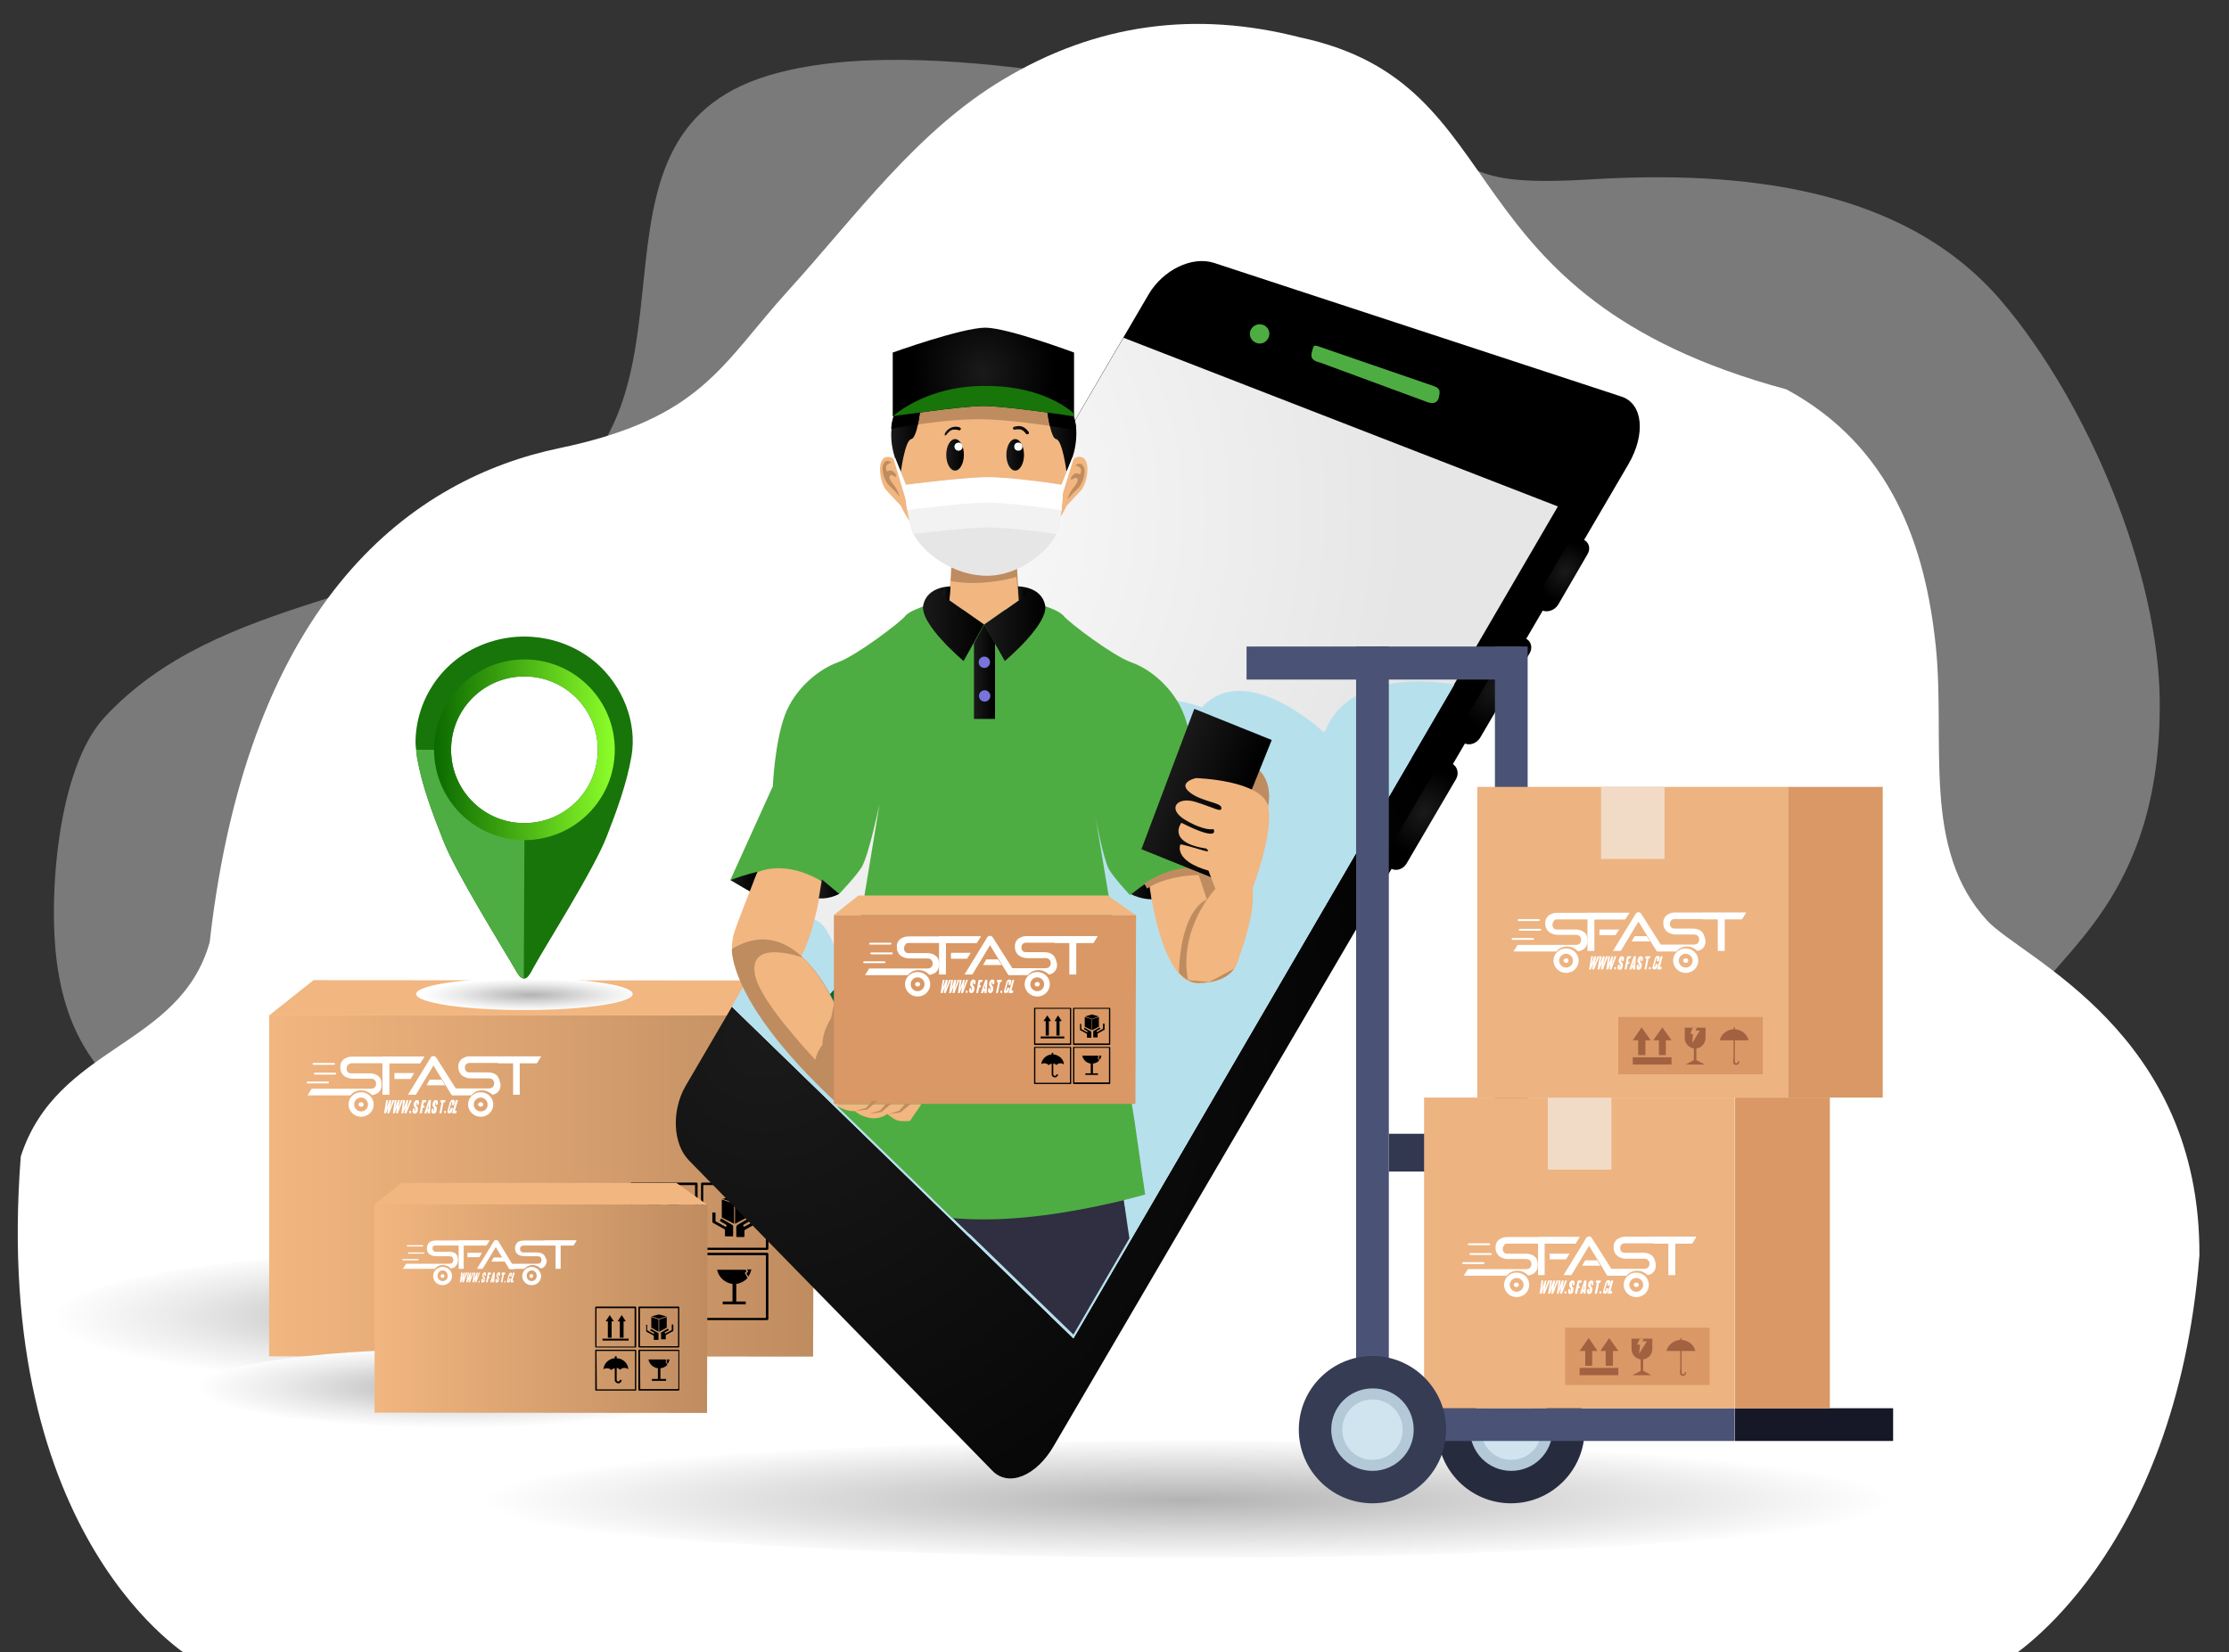 <?xml version="1.0" encoding="utf-8"?>
<!-- Generator: Adobe Illustrator 22.0.0, SVG Export Plug-In . SVG Version: 6.00 Build 0)  -->
<svg version="1.1" id="Capa_1" xmlns="http://www.w3.org/2000/svg" xmlns:xlink="http://www.w3.org/1999/xlink" x="0px" y="0px"
	 viewBox="0 0 708.1 524.9" style="enable-background:new 0 0 708.1 524.9;" xml:space="preserve">
<rect x="0" y="0" width="708.1" height="524.9" fill="#333333" stroke="none"/>
<style type="text/css">
	.st0{opacity:0.35;}
	.st1{fill:#FFFFFF;}
	.st2{fill:url(#SVGID_1_);}
	.st3{fill:url(#SVGID_2_);}
	.st4{fill:#F2B680;}
	.st5{fill:url(#SVGID_3_);}
	.st6{fill:url(#SVGID_4_);}
	.st7{fill:url(#SVGID_5_);}
	.st8{fill:url(#SVGID_6_);}
	.st9{fill:url(#SVGID_7_);}
	.st10{fill:url(#SVGID_8_);}
	.st11{fill:url(#SVGID_9_);}
	.st12{fill:url(#SVGID_10_);}
	.st13{fill:url(#SVGID_11_);}
	.st14{fill:url(#SVGID_12_);}
	.st15{fill:#B7E0ED;}
	.st16{fill:#006837;}
	.st17{fill:url(#SVGID_13_);}
	.st18{fill:#2F2F41;}
	.st19{fill:#BF8C60;}
	.st20{fill:url(#SVGID_14_);}
	.st21{fill:url(#SVGID_15_);}
	.st22{fill:url(#SVGID_16_);}
	.st23{fill:url(#SVGID_17_);}
	.st24{fill:url(#SVGID_18_);}
	.st25{fill:#17750A;}
	.st26{fill:#E6E6E6;}
	.st27{fill:#F2F2F2;}
	.st28{fill:url(#SVGID_19_);}
	.st29{fill:url(#SVGID_20_);}
	.st30{fill:url(#SVGID_21_);}
	.st31{fill:url(#SVGID_22_);}
	.st32{fill:url(#SVGID_23_);}
	.st33{fill:#7974DB;}
	.st34{fill:#D99865;}
	.st35{fill:#7F47DD;}
	.st36{fill:url(#SVGID_24_);}
	.st37{fill:url(#SVGID_25_);}
	.st38{fill:url(#SVGID_26_);}
	.st39{fill:url(#SVGID_27_);}
	.st40{fill:url(#SVGID_28_);}
	.st41{fill:url(#SVGID_29_);}
	.st42{fill:#4A5375;}
	.st43{fill:#32384F;}
	.st44{fill:#272B3E;}
	.st45{fill:#B3C9D7;}
	.st46{fill:#D0E4F0;}
	.st47{fill:#161827;}
	.st48{fill:#EDB381;}
	.st49{fill:#F1DBC6;}
	.st50{fill:#A26141;}
	.st51{fill:#353C54;}
	.st52{fill:url(#SVGID_30_);}
	.st53{fill:url(#SVGID_31_);}
	.st54{fill:url(#SVGID_32_);}
</style>
<g>
	<g class="st0">
		<path class="st1" d="M48.7,390.9c-20.9-15.4,26.4-15.5,5.4-30.9c-20.9-15.4-32.5-28.3-36-54c-2.9-21.5,0.3-62,15-78
			c18.3-19.8,42.3-28.8,68-37c34.4-10.9,36.3-11.7,68-29c60.6-33,9-118.1,75-138c49-14.8,134.5,7.2,184.8,16.4
			c47.3,8.7,28.2,19.5,76.2,16.6s100,2.3,131,39c26.9,31.7,49.7,85.4,50,127c0.4,62.7-33.2,79.7-42,97c-7.6,15-37.7,20.3-46,35
			c-12.9,22.8,30.2,9.1,38,34c4.9,15.8-7.9,20.2-3,36c4.9,15.8,25.1,6.8,14,19c-6.7,7.4-14.5,50.9-24,54
			c-79.6,25.6-107.3,4.5-190.9,2.9c-96.3-1.8-193.2,5.1-288.6-7.8c-23.5-3.2-47.2-7.7-68.2-18.7S36.2,445,30.4,422
			c-3.5-13.9,0.7-32.5,14.7-35.3"/>
	</g>
	<g>
		<path class="st1" d="M6.6,367.4c11.5-35.5,50.5-34.5,60-68c12.5-110.5,65.5-147.5,111-157s51.4-26.5,72.9-50.2
			s40.7-50.5,68.1-66.9c29.6-17.8,61.1-22,94.5-13.4c70,15,44,82,154.4,111.8c33.6,18.2,44.1,50.2,47.4,81.1
			c3.3,30.9-4.7,64.8,16.4,87.7c11.1,12,67.8,35.4,67.4,106.4c-7.6,96-60.6,128-60.6,128h-577C61.1,526.9-2.9,489.9,6.6,367.4z"/>
	</g>
	<g>
		<g>
			
				<radialGradient id="SVGID_1_" cx="-2135.821" cy="-4983.618" r="22.018" gradientTransform="matrix(-9.041058e-05 0.965 5.48 -9.999973e-05 27447.201 2478.838)" gradientUnits="userSpaceOnUse">
				<stop  offset="0" style="stop-color:#B3B3B3"/>
				<stop  offset="0.672" style="stop-color:#EAEAEA"/>
				<stop  offset="1" style="stop-color:#FFFFFF"/>
			</radialGradient>
			<ellipse class="st2" cx="137.8" cy="419.1" rx="120.7" ry="21.2"/>
			<g>
				
					<linearGradient id="SVGID_2_" gradientUnits="userSpaceOnUse" x1="-3402.218" y1="377.063" x2="-3229.027" y2="377.063" gradientTransform="matrix(-1 -3.457790e-04 -3.457790e-04 1 -3143.417 -1.432)">
					<stop  offset="0" style="stop-color:#BF8C60"/>
					<stop  offset="1" style="stop-color:#F2B680"/>
				</linearGradient>
				<polygon class="st3" points="258.7,322.6 258.3,431 85.5,430.9 85.5,322.6 				"/>
				<polygon class="st4" points="85.5,322.6 258.4,322.6 242.4,311.5 99.6,311.4 				"/>
				<g>
					<g>
						<polygon points="237.3,386.8 233.5,388.8 233.5,382.4 237.3,381.1 						"/>
						<polygon points="229.3,381.1 233.2,382.4 233.2,388.8 229.3,386.8 						"/>
						<polygon points="233.4,379.8 237.2,380.9 233.4,382.2 229.5,380.9 						"/>
						<path d="M234.2,389.2l3.4-2c0.1-0.1,0.2,0,0.3,0.1l0.3,0.4c0.1,0.1,0,0.2-0.1,0.3l-1.9,1.1c-0.1,0.1-0.1,0.2-0.1,0.3l0.1,0.2
							c0.1,0.1,0.2,0.1,0.3,0.1l2.9-1.6c0.1-0.1,0.2-0.2,0.2-0.3l0-2.4c0-0.1,0.1-0.2,0.2-0.2l0.5,0c0.1,0,0.2,0.1,0.2,0.2l0,3
							c0,0.1-0.1,0.3-0.2,0.3l-3.6,2c-0.1,0.1-0.2,0.2-0.2,0.3l0,1.8c0,0.1-0.1,0.2-0.2,0.2l-2.2,0c-0.1,0-0.2-0.1-0.2-0.2l0-3.1
							C234,389.4,234.1,389.3,234.2,389.2z"/>
						<path d="M226.6,385.2l0.5,0c0.1,0,0.2,0.1,0.2,0.2l0,2.4c0,0.1,0.1,0.3,0.2,0.3l2.9,1.6c0.1,0.1,0.2,0,0.3-0.1l0.1-0.2
							c0.1-0.1,0-0.2-0.1-0.3l-1.9-1.1c-0.1-0.1-0.1-0.2-0.1-0.3l0.3-0.4c0.1-0.1,0.2-0.1,0.3-0.1l3.4,2c0.1,0.1,0.2,0.2,0.2,0.3
							l0,3.1c0,0.1-0.1,0.2-0.2,0.2l-2.2,0c-0.1,0-0.2-0.1-0.2-0.2l0-1.8c0-0.1-0.1-0.3-0.2-0.3l-3.6-2c-0.1-0.1-0.2-0.2-0.2-0.3
							l0-3C226.4,385.2,226.4,385.2,226.6,385.2z"/>
						<path d="M222.7,376.1L222.7,376.1c0,0.3,0,0.6,0,0.8l0,19.8c0,0.2,0.2,0.4,0.4,0.4h0c0.3,0,0.5,0,0.8,0l19.8,0
							c0.2,0,0.4-0.2,0.4-0.4l0-20.6c0-0.2-0.2-0.4-0.4-0.4l-20.6,0C222.8,375.7,222.7,375.9,222.7,376.1z M223.4,376.5l19.9,0
							l0,19.9l-19.9,0L223.4,376.5z"/>
					</g>
					<g>
						<path d="M200.2,376.1L200.2,376.1c0,0.3,0,0.6,0,0.8l0,19.8c0,0.2,0.2,0.4,0.4,0.4h0c0.3,0,0.5,0,0.8,0l19.8,0
							c0.2,0,0.4-0.2,0.4-0.4v0c0-0.3,0-0.5,0-0.8l0-19.8c0-0.2-0.2-0.4-0.4-0.4l-20.6,0C200.4,375.7,200.2,375.9,200.2,376.1z
							 M200.9,376.5l19.9,0c0,0.2,0,0.3,0,0.5l0,19.4l-19.9,0L200.9,376.5z"/>
						<rect x="204.1" y="392.3" width="13.5" height="1"/>
						<polygon points="214.9,391.9 213,391.9 213,383.4 211.9,383.4 214,380.2 216.1,383.4 214.9,383.4 						"/>
						<polygon points="208.7,391.9 206.8,391.9 206.8,383.4 205.7,383.4 207.8,380.2 209.9,383.4 208.7,383.4 						"/>
					</g>
					<g>
						<path d="M222.7,398.4L222.7,398.4c0,0.3,0,0.6,0,0.8l0,19.8c0,0.2,0.2,0.4,0.4,0.4l0,0c0.3,0,0.5,0,0.8,0l19.8,0
							c0.2,0,0.4-0.2,0.4-0.4l0-20.6c0-0.2-0.2-0.4-0.4-0.4h0c-0.3,0-0.5,0-0.8,0l-19.8,0C222.8,398.1,222.7,398.2,222.7,398.4z
							 M223.4,398.8c0.2,0,0.3,0,0.5,0l19.4,0l0,19.9l-19.9,0L223.4,398.8z"/>
						<path d="M237.7,404l-0.4-0.7l1.4,0c-0.2,0.8-0.5,1.6-1,2.3l-0.6-1.1L237.7,404z"/>
						<path d="M237.2,403.9l-0.6,0.5l0.9,1.6c-0.9,1-2.2,1.7-3.6,1.9l0,5.6l3,0l0,0.9l-3,0l-1.2,0l-3.1,0l0-0.9l3.1,0l0-5.6
							c-2.4-0.3-4.4-2.1-4.9-4.5l9,0L237.2,403.9z"/>
					</g>
					<g>
						<path d="M200.2,398.4L200.2,398.4c0,0.3,0,0.6,0,0.8l0,19.8c0,0.2,0.2,0.4,0.4,0.4l0,0c0.3,0,0.5,0,0.8,0l19.8,0
							c0.2,0,0.4-0.2,0.4-0.4v0c0-0.3,0-0.5,0-0.8l0-19.8c0-0.2-0.2-0.4-0.4-0.4l0,0c-0.3,0-0.5,0-0.8,0l-19.8,0
							C200.4,398.1,200.2,398.2,200.2,398.4z M200.9,398.8c0.2,0,0.3,0,0.5,0l19.4,0c0,0.2,0,0.3,0,0.5l0,19.4l-19.9,0L200.9,398.8z
							"/>
						<path d="M210.4,402.6l0-1l0.9,0l0,0.9c3.3,0.2,5.9,2.7,6.1,5.8c-0.5-0.4-1.2-0.6-1.9-0.6c-1,0-1.8,0.4-2.3,1
							c-0.4-0.5-1-0.9-1.9-1l0,6.2h0c0,0.5,0.4,0.8,0.8,0.8c0.5,0,0.8-0.4,0.8-0.8l0.9,0c0,1-0.8,1.7-1.7,1.7
							c-0.9,0-1.6-0.7-1.7-1.5h0l0-6.4c-0.8,0.1-1.4,0.5-1.8,1h0c-0.4-0.6-1.3-1-2.3-1c-0.7,0-1.4,0.2-1.9,0.6
							C204.6,405.3,207.2,402.8,210.4,402.6z"/>
						<polygon points="213.1,408.7 213.1,408.7 213.1,408.7 						"/>
					</g>
				</g>
			</g>
		</g>
		<g>
			
				<radialGradient id="SVGID_3_" cx="-2112.501" cy="-4979.454" r="13.453" gradientTransform="matrix(-1.000000e-04 0.965 6.061 -9.999973e-05 30323.887 2478.838)" gradientUnits="userSpaceOnUse">
				<stop  offset="0" style="stop-color:#B3B3B3"/>
				<stop  offset="0.672" style="stop-color:#EAEAEA"/>
				<stop  offset="1" style="stop-color:#FFFFFF"/>
			</radialGradient>
			<ellipse class="st5" cx="143.1" cy="441.6" rx="81.5" ry="13"/>
			<g>
				
					<linearGradient id="SVGID_4_" gradientUnits="userSpaceOnUse" x1="-3368.365" y1="416.03" x2="-3262.543" y2="416.03" gradientTransform="matrix(-1 -3.457790e-04 -3.457790e-04 1 -3143.417 -1.432)">
					<stop  offset="0" style="stop-color:#BF8C60"/>
					<stop  offset="1" style="stop-color:#F2B680"/>
				</linearGradient>
				<polygon class="st6" points="224.8,382.7 224.6,448.9 119,448.8 119,382.6 				"/>
				<polygon class="st4" points="119,382.6 224.6,382.7 214.9,375.8 127.6,375.8 				"/>
				<g>
					<g>
						<polygon points="211.8,421.8 209.4,423.1 209.4,419.2 211.8,418.4 						"/>
						<polygon points="206.9,418.4 209.2,419.2 209.2,423.1 206.9,421.8 						"/>
						<polygon points="209.3,417.6 211.7,418.2 209.3,419 207,418.2 						"/>
						<path d="M209.9,423.4l2.1-1.2c0.1,0,0.1,0,0.2,0l0.2,0.2c0,0.1,0,0.1,0,0.2l-1.2,0.7c-0.1,0-0.1,0.1,0,0.2l0.1,0.1
							c0,0.1,0.1,0.1,0.2,0l1.8-1c0.1,0,0.1-0.1,0.1-0.2l0-1.5c0-0.1,0.1-0.1,0.1-0.1l0.3,0c0.1,0,0.1,0.1,0.1,0.1l0,1.8
							c0,0.1,0,0.2-0.1,0.2l-2.2,1.2c-0.1,0-0.1,0.1-0.1,0.2l0,1.1c0,0.1-0.1,0.1-0.1,0.1l-1.3,0c-0.1,0-0.1-0.1-0.1-0.1l0-1.9
							C209.7,423.5,209.8,423.4,209.9,423.4z"/>
						<path d="M205.2,420.9l0.3,0c0.1,0,0.1,0.1,0.1,0.1l0,1.5c0,0.1,0,0.2,0.1,0.2l1.8,1c0.1,0,0.1,0,0.2,0l0.1-0.1
							c0-0.1,0-0.1,0-0.2l-1.2-0.7c-0.1,0-0.1-0.1,0-0.2l0.2-0.2c0-0.1,0.1-0.1,0.2,0l2.1,1.2c0.1,0,0.1,0.1,0.1,0.2l0,1.9
							c0,0.1-0.1,0.1-0.1,0.1l-1.3,0c-0.1,0-0.1-0.1-0.1-0.1l0-1.1c0-0.1,0-0.2-0.1-0.2l-2.2-1.2c-0.1,0-0.1-0.1-0.1-0.2l0-1.8
							C205.1,420.9,205.1,420.9,205.2,420.9z"/>
						<path d="M202.8,415.3L202.8,415.3c0,0.2,0,0.3,0,0.5l0,12.1c0,0.1,0.1,0.2,0.2,0.2l0,0c0.2,0,0.3,0,0.5,0l12.1,0
							c0.1,0,0.2-0.1,0.2-0.2l0-12.6c0-0.1-0.1-0.2-0.2-0.2l-12.6,0C202.9,415.1,202.8,415.2,202.8,415.3z M203.3,415.6l12.1,0
							l0,12.1l-12.1,0L203.3,415.6z"/>
					</g>
					<g>
						<path d="M189.1,415.3L189.1,415.3c0,0.2,0,0.3,0,0.5l0,12.1c0,0.1,0.1,0.2,0.2,0.2h0c0.2,0,0.3,0,0.5,0l12.1,0
							c0.1,0,0.2-0.1,0.2-0.2v0c0-0.2,0-0.3,0-0.5l0-12.1c0-0.1-0.1-0.2-0.2-0.2l-12.6,0C189.2,415.1,189.1,415.2,189.1,415.3z
							 M189.5,415.6l12.1,0c0,0.1,0,0.2,0,0.3l0,11.9l-12.1,0L189.5,415.6z"/>
						<rect x="191.4" y="425.3" width="8.3" height="0.6"/>
						<polygon points="198.1,425 196.9,425 196.9,419.8 196.2,419.8 197.5,417.8 198.8,419.8 198.1,419.8 						"/>
						<polygon points="194.3,425 193.1,425 193.1,419.8 192.4,419.8 193.7,417.8 195,419.8 194.3,419.8 						"/>
					</g>
					<g>
						<path d="M202.8,429L202.8,429c0,0.2,0,0.3,0,0.5l0,12.1c0,0.1,0.1,0.2,0.2,0.2l0,0c0.2,0,0.3,0,0.5,0l12.1,0
							c0.1,0,0.2-0.1,0.2-0.2l0-12.6c0-0.1-0.1-0.2-0.2-0.2h0c-0.2,0-0.3,0-0.5,0l-12.1,0C202.9,428.8,202.8,428.9,202.8,429z
							 M203.3,429.2c0.1,0,0.2,0,0.3,0l11.9,0l0,12.1l-12.1,0L203.3,429.2z"/>
						<path d="M212,432.4l-0.2-0.5l0.9,0c-0.1,0.5-0.3,1-0.6,1.4l-0.4-0.7L212,432.4z"/>
						<path d="M211.7,432.3l-0.3,0.3l0.6,1c-0.5,0.6-1.3,1-2.2,1.1l0,3.4l1.8,0l0,0.6l-1.8,0l-0.8,0l-1.9,0l0-0.6l1.9,0l0-3.4
							c-1.5-0.2-2.7-1.3-3-2.8l5.5,0L211.7,432.3z"/>
					</g>
					<g>
						<path d="M189.1,429L189.1,429c0,0.2,0,0.3,0,0.5l0,12.1c0,0.1,0.1,0.2,0.2,0.2h0c0.2,0,0.3,0,0.5,0l12.1,0
							c0.1,0,0.2-0.1,0.2-0.2v0c0-0.2,0-0.3,0-0.5l0-12.1c0-0.1-0.1-0.2-0.2-0.2h0c-0.2,0-0.3,0-0.5,0l-12.1,0
							C189.2,428.7,189.1,428.9,189.1,429z M189.5,429.2c0.1,0,0.2,0,0.3,0l11.9,0c0,0.1,0,0.2,0,0.3l0,11.9l-12.1,0L189.5,429.2z"
							/>
						<path d="M195.3,431.5l0-0.6l0.6,0l0,0.6c2,0.1,3.6,1.6,3.7,3.5c-0.3-0.2-0.7-0.4-1.2-0.4c-0.6,0-1.1,0.2-1.4,0.6
							c-0.2-0.3-0.6-0.5-1.1-0.6l0,3.8h0c0,0.3,0.2,0.5,0.5,0.5c0.3,0,0.5-0.2,0.5-0.5l0.6,0c0,0.6-0.5,1.1-1.1,1.1
							c-0.5,0-1-0.4-1.1-0.9h0l0-3.9c-0.5,0.1-0.9,0.3-1.1,0.6h0c-0.3-0.4-0.8-0.6-1.4-0.6c-0.5,0-0.9,0.1-1.1,0.4
							C191.8,433.2,193.3,431.7,195.3,431.5z"/>
						<polygon points="197,435.3 197,435.3 197,435.3 						"/>
					</g>
				</g>
			</g>
		</g>
		<g>
			<g>
				
					<radialGradient id="SVGID_5_" cx="-1346.363" cy="-5169.578" r="14.26" gradientTransform="matrix(-1.679678e-04 1.383 15.704 -9.999958e-05 81559.75 2338.099)" gradientUnits="userSpaceOnUse">
					<stop  offset="0" style="stop-color:#B3B3B3"/>
					<stop  offset="0.806" style="stop-color:#F0F0F0"/>
					<stop  offset="1" style="stop-color:#FFFFFF"/>
				</radialGradient>
				<path class="st7" d="M380.7,494.9c116.7,0,232.3-8.3,232.3-18.6c0-10.3-115.6-18.6-232.3-18.6c-116.7,0-239.6,7.9-239.6,18.2
					C141.1,486.2,264.1,494.9,380.7,494.9z"/>
				<g>
					
						<radialGradient id="SVGID_6_" cx="-3131.193" cy="-264.184" r="225.851" gradientTransform="matrix(-0.863 -0.505 -0.505 0.863 -2592.802 -1023.716)" gradientUnits="userSpaceOnUse">
						<stop  offset="0" style="stop-color:#1A1A1A"/>
						<stop  offset="1" style="stop-color:#000000"/>
					</radialGradient>
					<path class="st8" d="M364.9,93.5L217.8,345c-4.5,7.8-4.1,18.3,1,23.6l96.5,98.7c5.1,5.2,13.9,1.7,19.5-8l182.5-311.8
						c5.6-9.6,4.6-19.3-2.2-21.5L385.6,83.5C378.7,81.3,369.5,85.7,364.9,93.5z"/>
					
						<radialGradient id="SVGID_7_" cx="-2278.937" cy="-519.022" r="9.742" gradientTransform="matrix(-0.695 -0.406 -0.505 0.863 -1348.749 -295.754)" gradientUnits="userSpaceOnUse">
						<stop  offset="0" style="stop-color:#1A1A1A"/>
						<stop  offset="1" style="stop-color:#000000"/>
					</radialGradient>
					<path class="st9" d="M489.8,193.9L489.8,193.9c1.8,0.8,4.1,0,5.2-1.8l9.3-16c1.1-1.8,0.5-3.9-1.3-4.7l0,0
						c-1.8-0.8-4.1,0.1-5.2,1.9l-9.3,15.9C487.4,191,488,193.1,489.8,193.9z"/>
					
						<radialGradient id="SVGID_8_" cx="-2278.936" cy="-476.425" r="14.017" gradientTransform="matrix(-0.695 -0.406 -0.505 0.863 -1348.749 -295.754)" gradientUnits="userSpaceOnUse">
						<stop  offset="0" style="stop-color:#1A1A1A"/>
						<stop  offset="1" style="stop-color:#000000"/>
					</radialGradient>
					<path class="st10" d="M465.1,236.1L465.1,236.1c1.7,0.9,4,0.1,5.1-1.7l15.7-26.8c1.1-1.8,0.5-4-1.3-4.8l0,0
						c-1.8-0.8-4.1,0-5.1,1.8l-15.6,26.7C462.8,233,463.3,235.2,465.1,236.1z"/>
					
						<radialGradient id="SVGID_9_" cx="-2278.934" cy="-430.334" r="14.012" gradientTransform="matrix(-0.695 -0.406 -0.505 0.863 -1348.749 -295.754)" gradientUnits="userSpaceOnUse">
						<stop  offset="0" style="stop-color:#1A1A1A"/>
						<stop  offset="1" style="stop-color:#000000"/>
					</radialGradient>
					<path class="st11" d="M441.8,275.9L441.8,275.9c1.7,1,3.9,0.3,5-1.5l15.7-26.8c1.1-1.8,0.5-4.1-1.2-5l0,0
						c-1.7-0.9-4-0.2-5.1,1.6l-15.6,26.7C439.6,272.6,440.1,274.9,441.8,275.9z"/>
					
						<radialGradient id="SVGID_10_" cx="-3402.494" cy="162.07" r="188.461" gradientTransform="matrix(-1 0 0 1 -3143.703 0)" gradientUnits="userSpaceOnUse">
						<stop  offset="0" style="stop-color:#FFFFFF"/>
						<stop  offset="1" style="stop-color:#E6E6E6"/>
					</radialGradient>
					<polygon class="st12" points="232.5,319.8 341,425.2 461.9,217.5 494.9,160.9 356.9,107.3 247.4,294.3 					"/>
					
						<linearGradient id="SVGID_11_" gradientUnits="userSpaceOnUse" x1="-4985.776" y1="-923.094" x2="-4961.989" y2="-923.094" gradientTransform="matrix(-1.628 -0.76 -0.588 0.837 -8202.155 -2887.655)">
						<stop  offset="0" style="stop-color:#4EAD42"/>
						<stop  offset="1" style="stop-color:#4EAD42"/>
					</linearGradient>
					<path class="st13" d="M416.9,111.3L416.9,111.3c-0.4,1.4-1,3.1,2.5,3.9l33.1,12.2c3.1,1.4,4.3,0.3,4.6-1.2l0,0
						c0.3-1.5,0.7-2.7-1.5-3.5l-36.3-12.5C417.2,109.4,417.3,109.9,416.9,111.3z"/>
					
						<linearGradient id="SVGID_12_" gradientUnits="userSpaceOnUse" x1="-3156.7" y1="-536.604" x2="-3150.605" y2="-536.604" gradientTransform="matrix(-0.863 -0.505 -0.505 0.863 -2592.802 -1023.716)">
						<stop  offset="0" style="stop-color:#4EAD42"/>
						<stop  offset="1" style="stop-color:#4EAD42"/>
					</linearGradient>
					<path class="st14" d="M397.5,104.5c-0.9,1.5-0.4,3.3,1.1,4.2c1.5,0.9,3.3,0.4,4.2-1.1c0.9-1.5,0.4-3.3-1.1-4.2
						C400.2,102.6,398.4,103.1,397.5,104.5z"/>
					<path class="st15" d="M232.5,319.8L341,425.2l107.4-184.4l0,0l13.6-23.3c0,0-32.3-6.8-41.1,14.9c-0.1,0.1-0.1,0.3-0.2,0.4
						c0,0-0.1-0.1-0.2-0.2c-2.2-2-25.2-22.5-38.7-7.9c0,0-28.4-11.1-35.8,11.7c-7.4,22.8-22.8,2.5-27.8,29.6c-1,5.4-2.5,8.4-4.3,9.8
						c-0.5,0.4-1,0.7-1.6,0.9c-7.6,2.7-19.7-12.8-28-0.6c-11.1,16.3-1.9,28.7-10.5,33s-8.6-22.5-19.1-16c-4.3,2.7-6.1,2.2-7.3,1
						l-8.6,14.7L232.5,319.8z"/>
					<path class="st15" d="M232.5,319.8L341,425.2l107.4-184.4l0,0c0,0-17.5-15.4-27.6-8.4c-0.1,0.1-0.2,0.2-0.3,0.2
						c-2,1.6-3.8,4.1-4.9,8c-6.8,22.8,6.8,43.2-9.3,35.5c-16-7.7-29.3-29.6-36.4-9.9c-7.1,19.7-8.9-13.3-17.3-2.5
						c-8.3,10.8-8.9-8-24.4,5.2c-7.6,6.6-11.9,6.3-14.3,6.9c-0.7,0.2-1.2,0.4-1.6,0.9c-1,1.3-1.2,4.1-1,11.6
						c0.3,20.7,36.7,33.9,27.4,50.9c-9.3,17,14.8,37,5.6,39.8c-9.3,2.8-32.1-32.7-37-20.4c-4.9,12.3-12.6-16-21.3-11.7
						c-8.2,4.1-30-40.6-47.2-38.1L232.5,319.8z"/>
					<path class="st16" d="M301.1,322.7c-0.5-1.1-1.1-2.1-1.8-3c-0.7-1-1.4-1.9-2.2-2.8c-1.6-1.8-3.3-3.4-5.3-4.9
						c-1-0.7-2-1.4-3.1-1.9c-1.1-0.6-2.3-1.1-3.5-1.4c-1.2-0.4-2.5-0.7-3.8-0.8c-1.3-0.1-2.6-0.1-3.9,0c-1.3,0.1-2.6,0.4-3.8,0.8
						c-1.2,0.4-2.4,0.9-3.5,1.6c-1.1,0.7-2.1,1.4-3.1,2.2c-0.2,0.2-0.5,0.4-0.7,0.6c-0.2,0.2-0.5,0.4-0.7,0.6
						c-0.4,0.4-0.9,0.9-1.3,1.3c-1.6,1.8-3,3.8-4.1,5.9c-1.1,2.1-2.1,4.2-2.8,6.5c1.5-1.8,3-3.6,4.5-5.2c1.5-1.7,3.1-3.3,4.8-4.7
						c1.7-1.4,3.4-2.6,5.3-3.5c0.9-0.5,1.9-0.9,2.8-1.1c1-0.3,1.9-0.5,2.9-0.6c1-0.1,2-0.1,3,0c1,0.1,2,0.3,3,0.5
						c2,0.5,4,1.3,5.9,2.3c1.9,1,3.8,2.2,5.7,3.5C297.6,319.8,299.4,321.2,301.1,322.7z"/>
					<path class="st16" d="M326.1,304.2c-2.1-0.3-4.3-0.1-6.4,0.2c-2.1,0.3-4.2,0.9-6.3,1.7c-2,0.8-4,1.9-5.8,3.2
						c-0.5,0.3-0.9,0.7-1.3,1l-0.6,0.6l-0.3,0.3l-0.3,0.3c-0.2,0.2-0.4,0.4-0.6,0.6c-0.2,0.2-0.4,0.4-0.6,0.6
						c-0.4,0.4-0.7,0.9-1.1,1.3c-2.8,3.7-4.3,8.2-4.4,12.7c0,0.6,0,1.1,0,1.7c0,0.6,0.1,1.1,0.1,1.6c0,1.1,0.3,2.2,0.5,3.2
						c0,0.3,0.1,0.5,0.2,0.8c0.1,0.3,0.1,0.5,0.2,0.8c0.1,0.5,0.3,1,0.4,1.5c0.4,1,0.8,2,1.2,3c0-0.5,0-1.1,0-1.6l0-1.6
						c0-0.5,0-1,0.1-1.6c0-0.5,0-1,0.1-1.5l0.1-1.5c0-0.3,0-0.5,0.1-0.8l0.1-0.7c0.1-0.5,0.1-1,0.2-1.5c0.1-0.5,0.2-1,0.3-1.5
						c0-0.2,0.1-0.5,0.1-0.7l0.2-0.7l0.2-0.7c0.1-0.2,0.1-0.5,0.2-0.7c0.2-0.5,0.3-0.9,0.5-1.4c0.1-0.2,0.2-0.4,0.3-0.7l0.3-0.7
						c0.1-0.2,0.2-0.4,0.3-0.7l0.3-0.6c0.2-0.4,0.4-0.9,0.7-1.2c0.3-0.4,0.5-0.8,0.7-1.2l0.8-1.2c2.3-3,5.3-5.5,8.7-7.5
						C318.3,307.3,322.1,305.6,326.1,304.2z"/>
				</g>
				<g>
					
						<linearGradient id="SVGID_13_" gradientUnits="userSpaceOnUse" x1="-3509.558" y1="282.236" x2="-3502.79" y2="282.236" gradientTransform="matrix(-1 0 0 1 -3143.703 0)">
						<stop  offset="0" style="stop-color:#000000"/>
						<stop  offset="1" style="stop-color:#1A1A1A"/>
					</linearGradient>
					<path class="st17" d="M365.9,285.7c0,0-3.4,0.1-6.8-1.7l6.4-5.3L365.9,285.7z"/>
					<polygon class="st18" points="296.4,380.7 302.6,386.8 308,392 341,424 358.8,393.4 358.3,390.2 357.4,384 356.9,381.1 					
						"/>
					<path class="st18" d="M356.9,381.1l-60.6-0.3l6.2,6l5.4,5.2c1.1,0.1,2.2,0.1,3.3,0.1c15.7,0.2,46.1-8.1,46.1-8.1L356.9,381.1z"
						/>
					<path class="st4" d="M242,273.7c0,0-5.8,14.2-8.4,21.5c-2.6,7.3-1.2,15.7,11.9,16c13.1,0.3,16.4-37.3,16.4-37.3
						S251.3,260.2,242,273.7z"/>
					<path class="st19" d="M232.5,301.5c0,0-1.4,17.8,36.3,51.7l0.5-24.7C269.2,328.5,256.2,287.1,232.5,301.5z"/>
					<path class="st4" d="M364.4,275c0,0,0.1,0.8,0.2,2.3c0.1,1.2,0.3,2.7,0.6,4.5c1.2,8.1,3.9,21.2,9.2,27.3
						c1.8,2.1,3.9,3.3,6.3,3.3c5.7-0.1,9.2-1.8,11.1-4.3c1.6-2,2-4.6,1.8-7.2c-0.1-1.5-0.5-3-1-4.5c-2.6-7.3-8.4-21.5-8.4-21.5
						c-1.4-2-2.9-3.5-4.3-4.4C371.9,265.2,364.4,275,364.4,275z"/>
					<path class="st4" d="M264,323.5c-0.1,0.2-2.8,4.2-2.7,8.4c-0.5,0.6-1.7,2.2-2.3,4.8c-8.5-9.2-18.1-20.8-19.2-27.2
						c-2-11.5,15-5.3,15.2-5.3c0,0,0,0,0,0l0,0l1.5,1.5c3.6,3.9,6.4,8.8,8.5,13L264,323.5z"/>
					
						<linearGradient id="SVGID_14_" gradientUnits="userSpaceOnUse" x1="-3456.557" y1="387.17" x2="-3456.557" y2="192.231" gradientTransform="matrix(-1 0 0 1 -3143.703 0)">
						<stop  offset="0" style="stop-color:#4EAD42"/>
						<stop  offset="1" style="stop-color:#4EAD42"/>
					</linearGradient>
					<path class="st20" d="M232,279.6l5.3,3.1l2.9-4.8l0.1-0.2l0.4-0.6c0,0,6.3-3.2,15.7,0.6c1.5,0.6,3,1.3,4.6,2.3c0,0,0,0,0,0
						c1.3,0.8,2.7,1.8,4.1,2.9l0.1,0.1c0.4,0.4,0.9,0.7,1.3,1.1c0,0,6-6.3,7.4-8.9c2.3-4.4,5.3-18.9,5.5-19.7l-4.8,29.1l-1,6.2
						l-0.3,1.9l0.3,16.4l-4.5,25.9v0l-2.8,15.9l0,0.1l0,0.2l-0.1,0.5l0,0.1c0.1,0,0.1,0.1,0.2,0.1c0,0,0,0,0,0l30,29.1l6.2,6
						c3.4,0.3,6.9,0.4,10.3,0.4c16.8,0,34.6-3.8,44.1-6.1c4.3-1.1,6.8-1.8,6.8-1.8l-1.2-8.1l-2.2-15.4l-0.3-1.8l-0.5-3.2l-1.8-12.5
						l-4.3-30.3l0.2-14.7l-0.4-2.5l-1-5.8l-4.4-26.3c0.3,1.9,2.5,13.4,4.3,17.1c1.2,2.4,6.8,8.4,6.8,8.4c0.5-0.4,0.9-0.8,1.4-1.1
						c0,0,0.1-0.1,0.1-0.1c1-0.8,2-1.5,2.9-2.1c0.2-0.1,0.4-0.3,0.7-0.4c0.2-0.1,0.3-0.2,0.5-0.3c0.1-0.1,0.2-0.1,0.3-0.2
						c0.2-0.1,0.4-0.2,0.6-0.3c0,0,0,0,0,0v0c0.1-0.1,0.2-0.1,0.3-0.2c0.1-0.1,0.2-0.1,0.3-0.2c0.1,0,0.1-0.1,0.2-0.1
						c1-0.5,1.9-0.9,2.8-1.3c0.2-0.1,0.5-0.2,0.7-0.3c0.8-0.3,1.5-0.6,2.3-0.8c0.1,0,0.2-0.1,0.3-0.1c0,0,0,0,0,0
						c0.1,0,0.2-0.1,0.3-0.1c0.9-0.2,1.8-0.4,2.7-0.5c0.1,0,0.2,0,0.3,0c0.1,0,0.2,0,0.3,0c0.2,0,0.4,0,0.6-0.1c0.1,0,0.3,0,0.4,0
						c0.1,0,0.1,0,0.2,0c0.1,0,0.1,0,0.2,0h0c0.1,0,0.1,0,0.2,0c0.1,0,0.1,0,0.2,0c0.1,0,0.2,0,0.2,0c0.1,0,0.2,0,0.2,0
						c0.1,0,0.2,0,0.2,0c0.5,0,0.9,0,1.3,0c0.1,0,0.2,0,0.3,0c0.4,0,0.8,0.1,1.2,0.1c0.1,0,0.3,0,0.4,0.1l0.3,0
						c0.6,0.1,1.1,0.2,1.5,0.3c0.1,0,0.1,0,0.2,0c0,0,0.1,0,0.1,0c0.1,0,0.2,0.1,0.3,0.1c0,0,0.1,0,0.1,0c0.1,0,0.3,0.1,0.4,0.1
						c0,0,0,0,0,0c0.1,0,0.1,0,0.2,0.1c0,0,0,0,0,0c0.1,0,0.1,0,0.2,0.1c0,0,0,0,0,0c0.1,0,0.2,0.1,0.2,0.1l1.2,2.2l2,3.6l5.3-3.1
						l-4-8.9l-6.6-14.8l-0.8-1.9l-0.1-0.2c0,0-0.4-2.7-1.1-6.6c-0.9-4.9-2.2-11.6-3.7-16.8c-0.4-1.2-0.7-2.4-1.1-3.4
						c-3.2-8.7-11-14.9-16.9-16.9c-5.9-2.1-19.9-12.8-21.3-14.6c-1.4-1.8-6-3.2-6-3.2l-0.1,0l-12.1,1.1l-7.1,0.6l-7-0.6l-0.5,0h0
						l-11.7-1.1c0,0-0.1,0-0.3,0.1c-1,0.4-4.6,1.6-5.7,3.1c-1.4,1.8-15.4,12.5-21.3,14.6c-5.9,2.1-13.7,8.2-16.9,16.9
						c-3.2,8.7-3.8,22.5-3.8,22.5L232,279.6z"/>
					
						<linearGradient id="SVGID_15_" gradientUnits="userSpaceOnUse" x1="-3410.322" y1="282.472" x2="-3403.849" y2="282.472" gradientTransform="matrix(-1 0 0 1 -3143.703 0)">
						<stop  offset="0" style="stop-color:#000000"/>
						<stop  offset="1" style="stop-color:#1A1A1A"/>
					</linearGradient>
					<path class="st21" d="M260.1,285.4c0,0,3.1,0.4,6.5-1.4l-5.5-4.6L260.1,285.4z"/>
					<polygon class="st19" points="301.6,190.7 323.7,190.7 323.1,180.7 322.4,168.6 302.7,168.6 302.1,182 					"/>
					<path class="st4" d="M301.6,190.7l11,7.7l11-7.7l-0.7-7.4c-4.3,1.2-12.4,2.8-21,1.3L301.6,190.7z"/>
					<path class="st4" d="M281.6,155.8c2.1,2.3,4.6,4.9,4.6,4.9s6.9,16.8,26.1,20.1l0,0.1c0.1,0,0.1,0,0.2,0c0.1,0,0.1,0,0.2,0
						l0-0.1c19.2-3.3,26.1-20.1,26.1-20.1s2.5-2.6,4.6-4.9c2.1-2.3,3.3-10,0-10.6c-3.3-0.7-4.6,4.6-4.6,4.6c0.5-5.9,0-10.4-1.2-13.9
						c-4.5-13.2-18.6-11.3-25.1-9.5c-6.4-1.7-20.3-3.7-24.9,9.1c-1.3,3.5-1.9,8.2-1.4,14.3c0,0-1.3-5.2-4.6-4.6
						C278.3,145.8,279.5,153.5,281.6,155.8z"/>
					<path class="st19" d="M287.5,135.5c7.3-1.2,17.4-2.5,24.9-2.3c7.9,0.2,18.2,1.6,25.1,2.7c-4.5-13.2-18.6-11.3-25.1-9.5
						C306.1,124.7,292.2,122.7,287.5,135.5z"/>
					
						<linearGradient id="SVGID_16_" gradientUnits="userSpaceOnUse" x1="-3485.639" y1="138.259" x2="-3476.328" y2="138.259" gradientTransform="matrix(-1 0 0 1 -3143.703 0)">
						<stop  offset="0" style="stop-color:#000000"/>
						<stop  offset="1" style="stop-color:#1A1A1A"/>
					</linearGradient>
					<path class="st22" d="M332.6,129.9c0,0,0.3,2.8,0.9,5.4c0.5,2.1,1.1,4,2,4.2c2,0.3,3.3,10.3,3.3,10.3s3.5-5.9,3.1-13.2
						c-0.1-1.7-0.4-3.5-1.1-5.3C337.5,121.9,332.6,129.9,332.6,129.9z"/>
					
						<linearGradient id="SVGID_17_" gradientUnits="userSpaceOnUse" x1="-3436.052" y1="138.259" x2="-3426.741" y2="138.259" gradientTransform="matrix(-1 0 0 1 -3143.703 0)">
						<stop  offset="0" style="stop-color:#000000"/>
						<stop  offset="1" style="stop-color:#1A1A1A"/>
					</linearGradient>
					<path class="st23" d="M286.2,149.8c0,0,1.3-10,3.3-10.3c0.9-0.2,1.6-2.3,2.1-4.6c0.5-2.5,0.8-5,0.8-5s-4.9-7.9-8.2,1.5
						c-0.6,1.7-0.9,3.3-1,4.9C282.5,143.7,286.2,149.8,286.2,149.8z"/>
					<path d="M332.6,129.9c0,0,0.3,2.8,0.9,5.4c3.3,0.5,6.3,1,8.4,1.4c-0.1-1.7-0.4-3.5-1.1-5.3
						C337.5,121.9,332.6,129.9,332.6,129.9z"/>
					<path d="M283.1,136.2c2.3-0.4,5.3-0.9,8.5-1.4c0.5-2.5,0.8-5,0.8-5s-4.9-7.9-8.2,1.5C283.5,133,283.2,134.7,283.1,136.2z"/>
					<radialGradient id="SVGID_18_" cx="312.444" cy="118.178" r="22.668" gradientUnits="userSpaceOnUse">
						<stop  offset="0" style="stop-color:#1A1A1A"/>
						<stop  offset="1" style="stop-color:#000000"/>
					</radialGradient>
					<path class="st24" d="M283.6,112v20.3c0,0,21.6-3.3,28.8-3.3c7.2,0,28.5,3.2,28.8,3.3c0,0,0,0,0,0V112c0,0-20.9-7.8-28.1-7.9
						C305.6,104.1,283.6,112,283.6,112z"/>
					<path class="st25" d="M283.6,132.2L283.6,132.2c0,0.1,21.6-3.2,28.8-3.2c7.2,0,28.5,3.2,28.8,3.3c0,0,0,0,0,0v-0.9
						c-2.8-2.5-11.9-9-28.8-8.8C297.3,122.7,287.7,128.9,283.6,132.2z"/>
					<path class="st26" d="M340.6,145.6l-3.4,8.6c0,0-16.3-2.6-24.7-2.4c-8.4,0.2-24.8,2.4-24.8,2.4l-3.4-8.5l-0.4,0.2l3.8,12.7
						c0,0,0.5,5.2,2.1,10.1c1.6,4.8,10.7,13.6,22.7,14.2c11.9,0.6,22.5-9.5,23.7-14.9c1.2-5.4,1.3-11.1,1.3-11.1l3.4-10.9
						L340.6,145.6z"/>
					<path class="st27" d="M336.3,167.8c-0.1,0.6-0.4,1.2-0.7,1.9c-4.4-0.7-16.2-2.3-23-2.1c-6.4,0.2-17.3,1.4-22.2,2
						c-0.2-0.4-0.3-0.7-0.5-1.1c-1.6-4.8-2.1-10.1-2.1-10.1l-3.8-12.7l0.4-0.2l3.4,8.5c0,0,16.4-2.1,24.8-2.4
						c8.4-0.2,24.7,2.4,24.7,2.4l3.4-8.6l0.4,0.2l-3.4,10.9C337.6,156.7,337.5,162.4,336.3,167.8z"/>
					<path class="st1" d="M337.2,162.1c-0.9-0.1-16.5-2.6-24.7-2.4c-7.6,0.2-21.5,2-24.3,2.3c-0.4-2.1-0.5-3.5-0.5-3.5l-3.8-12.7
						l0.4-0.2l3.4,8.5c0,0,16.4-2.1,24.8-2.4c8.4-0.2,24.7,2.4,24.7,2.4l3.4-8.6l0.4,0.2l-3.4,10.9
						C337.6,156.7,337.5,159,337.2,162.1z"/>
					<path class="st19" d="M341.6,147.9c0,0,1.6-1.5,2.6,0.3c1,1.8-0.3,5.7-1.9,7.1c-1.6,1.4-3.2,3.4-3.2,3.4s0.7-2.5,2.4-4.4
						c1.6-2,0.7-3-0.5-2.2c-1.2,0.8-1-0.4,0-1.3c1-0.9,2.1-0.1,2.1-0.1S344.5,148.4,341.6,147.9z"/>
					<path class="st19" d="M283.3,147c0,0-1.6-1.5-2.6,0.3c-1,1.8,0.3,5.7,1.9,7.1c1.6,1.4,3.2,3.4,3.2,3.4s-0.7-2.5-2.4-4.4
						c-1.6-2-0.7-3,0.5-2.2c1.2,0.8,1-0.4,0-1.3c-1-0.9-2.1-0.1-2.1-0.1S280.4,147.5,283.3,147z"/>
					
						<linearGradient id="SVGID_19_" gradientUnits="userSpaceOnUse" x1="-3475.807" y1="198.178" x2="-3456.372" y2="198.178" gradientTransform="matrix(-1 0 0 1 -3143.703 0)">
						<stop  offset="0" style="stop-color:#000000"/>
						<stop  offset="1" style="stop-color:#1A1A1A"/>
					</linearGradient>
					<path class="st28" d="M323.4,186.3c0,0,7.3-0.1,8.6,5.9c1.3,6-12.8,17.8-12.8,17.8l-6.5-11.6l11-7.7L323.4,186.3z"/>
					
						<linearGradient id="SVGID_20_" gradientUnits="userSpaceOnUse" x1="-3456.386" y1="198.178" x2="-3436.952" y2="198.178" gradientTransform="matrix(-1 0 0 1 -3143.703 0)">
						<stop  offset="0" style="stop-color:#000000"/>
						<stop  offset="1" style="stop-color:#1A1A1A"/>
					</linearGradient>
					<path class="st29" d="M301.9,186.3c0,0-7.3-0.1-8.6,5.9c-1.3,6,12.8,17.8,12.8,17.8l6.5-11.6l-11-7.7L301.9,186.3z"/>
					
						<linearGradient id="SVGID_21_" gradientUnits="userSpaceOnUse" x1="-3469.48" y1="188.517" x2="-3467.112" y2="188.517" gradientTransform="matrix(-1 0 0 1 -3143.703 0)">
						<stop  offset="0" style="stop-color:#000000"/>
						<stop  offset="1" style="stop-color:#1A1A1A"/>
					</linearGradient>
					<path class="st30" d="M323.7,190.7c0,0,4.9-2.4-0.3-4.3L323.7,190.7z"/>
					
						<linearGradient id="SVGID_22_" gradientUnits="userSpaceOnUse" x1="-3445.572" y1="188.517" x2="-3443.204" y2="188.517" gradientTransform="matrix(-1 0 0 1 -3143.703 0)">
						<stop  offset="0" style="stop-color:#000000"/>
						<stop  offset="1" style="stop-color:#1A1A1A"/>
					</linearGradient>
					<path class="st31" d="M301.6,190.7c0,0-4.9-2.4,0.3-4.3L301.6,190.7z"/>
					
						<linearGradient id="SVGID_23_" gradientUnits="userSpaceOnUse" x1="-3459.83" y1="213.418" x2="-3453.062" y2="213.418" gradientTransform="matrix(-1 0 0 1 -3143.703 0)">
						<stop  offset="0" style="stop-color:#000000"/>
						<stop  offset="1" style="stop-color:#1A1A1A"/>
					</linearGradient>
					<polygon class="st32" points="309.4,228.4 316.1,228.4 316.1,204.4 312.7,198.4 309.4,204.4 					"/>
					<path class="st33" d="M310.9,210.4c0,1,0.8,1.8,1.8,1.8c1,0,1.8-0.8,1.8-1.8s-0.8-1.8-1.8-1.8
						C311.7,208.6,310.9,209.4,310.9,210.4z"/>
					<path class="st33" d="M311,221.1c0,1,0.8,1.8,1.8,1.8c1,0,1.8-0.8,1.8-1.8c0-1-0.8-1.8-1.8-1.8
						C311.8,219.3,311,220.1,311,221.1z"/>
					<polygon class="st34" points="360.9,290.7 360.7,350.7 264.9,350.7 264.9,290.7 					"/>
					<polygon class="st4" points="264.9,290.7 360.7,290.7 351.9,284.5 272.7,284.5 					"/>
					<g>
						<g>
							<polygon points="349.1,326.2 346.9,327.3 346.9,323.8 349.1,323.1 							"/>
							<polygon points="344.6,323.1 346.8,323.8 346.8,327.3 344.6,326.2 							"/>
							<polygon points="346.9,322.3 349,322.9 346.9,323.7 344.7,322.9 							"/>
							<path d="M347.3,327.6l1.9-1.1c0.1,0,0.1,0,0.2,0l0.1,0.2c0,0.1,0,0.1,0,0.2l-1.1,0.6c-0.1,0-0.1,0.1,0,0.2l0.1,0.1
								c0,0.1,0.1,0.1,0.2,0l1.6-0.9c0.1,0,0.1-0.1,0.1-0.2l0-1.4c0-0.1,0.1-0.1,0.1-0.1h0.3c0.1,0,0.1,0.1,0.1,0.1v1.7
								c0,0.1,0,0.1-0.1,0.2l-2,1.1c-0.1,0-0.1,0.1-0.1,0.2v1c0,0.1-0.1,0.1-0.1,0.1h-1.2c-0.1,0-0.1-0.1-0.1-0.1v-1.7
								C347.2,327.7,347.3,327.6,347.3,327.6z"/>
							<path d="M343.1,325.3h0.3c0.1,0,0.1,0.1,0.1,0.1l0,1.4c0,0.1,0,0.1,0.1,0.2l1.6,0.9c0.1,0,0.1,0,0.2,0l0.1-0.1
								c0-0.1,0-0.1,0-0.2l-1.1-0.6c-0.1,0-0.1-0.1,0-0.2l0.1-0.2c0-0.1,0.1-0.1,0.2,0l1.9,1.1c0.1,0,0.1,0.1,0.1,0.2v1.7
								c0,0.1-0.1,0.1-0.1,0.1h-1.2c-0.1,0-0.1-0.1-0.1-0.1v-1c0-0.1,0-0.1-0.1-0.2l-2-1.1c-0.1,0-0.1-0.1-0.1-0.2v-1.7
								C343,325.4,343,325.3,343.1,325.3z"/>
							<path d="M340.9,320.3L340.9,320.3c0,0.2,0,0.3,0,0.5v11c0,0.1,0.1,0.2,0.2,0.2h0c0.1,0,0.3,0,0.4,0h11c0.1,0,0.2-0.1,0.2-0.2
								v-11.4c0-0.1-0.1-0.2-0.2-0.2h-11.4C341,320.1,340.9,320.2,340.9,320.3z M341.3,320.5h11v11h-11V320.5z"/>
						</g>
						<g>
							<path d="M328.5,320.3L328.5,320.3c0,0.2,0,0.3,0,0.5v11c0,0.1,0.1,0.2,0.2,0.2h0c0.1,0,0.3,0,0.4,0h11c0.1,0,0.2-0.1,0.2-0.2
								v0c0-0.1,0-0.3,0-0.4v-11c0-0.1-0.1-0.2-0.2-0.2h-11.4C328.6,320.1,328.5,320.2,328.5,320.3z M328.9,320.5h11
								c0,0.1,0,0.2,0,0.3v10.7h-11V320.5z"/>
							<rect x="330.6" y="329.3" width="7.5" height="0.6"/>
							<polygon points="336.6,329 335.6,329 335.6,324.4 335,324.4 336.1,322.6 337.3,324.4 336.6,324.4 							"/>
							<polygon points="333.2,329 332.2,329 332.2,324.4 331.5,324.4 332.7,322.6 333.9,324.4 333.2,324.4 							"/>
						</g>
						<g>
							<path d="M340.9,332.7L340.9,332.7c0,0.2,0,0.3,0,0.5v11c0,0.1,0.1,0.2,0.2,0.2h0c0.1,0,0.3,0,0.4,0h11c0.1,0,0.2-0.1,0.2-0.2
								v-11.4c0-0.1-0.1-0.2-0.2-0.2h0c-0.1,0-0.3,0-0.4,0h-11C341,332.5,340.9,332.6,340.9,332.7z M341.3,332.9c0.1,0,0.2,0,0.3,0
								h10.7v11h-11V332.9z"/>
							<path d="M349.3,335.8l-0.2-0.4h0.8c-0.1,0.5-0.3,0.9-0.5,1.3L349,336L349.3,335.8z"/>
							<path d="M349,335.7l-0.3,0.3l0.5,0.9c-0.5,0.6-1.2,0.9-2,1v3.1h1.6v0.5h-1.6h-0.7h-1.7V341h1.7v-3.1
								c-1.4-0.2-2.4-1.2-2.7-2.5h5L349,335.7z"/>
						</g>
						<g>
							<path d="M328.5,332.7L328.5,332.7c0,0.2,0,0.3,0,0.5v11c0,0.1,0.1,0.2,0.2,0.2h0c0.1,0,0.3,0,0.4,0h11c0.1,0,0.2-0.1,0.2-0.2
								v0c0-0.1,0-0.3,0-0.4v-11c0-0.1-0.1-0.2-0.2-0.2h0c-0.1,0-0.3,0-0.4,0h-11C328.6,332.5,328.5,332.6,328.5,332.7z
								 M328.9,332.9c0.1,0,0.2,0,0.3,0h10.7c0,0.1,0,0.2,0,0.3v10.8h-11V332.9z"/>
							<path d="M334.1,335v-0.5h0.5v0.5c1.8,0.1,3.3,1.5,3.4,3.2c-0.3-0.2-0.6-0.4-1.1-0.4c-0.5,0-1,0.2-1.3,0.6
								c-0.2-0.3-0.6-0.5-1-0.5v3.4h0c0,0.3,0.2,0.5,0.5,0.5c0.3,0,0.5-0.2,0.5-0.5h0.5c0,0.5-0.4,1-1,1c-0.5,0-0.9-0.4-1-0.8h0
								v-3.6c-0.4,0.1-0.8,0.3-1,0.5h0c-0.2-0.3-0.7-0.6-1.3-0.6c-0.4,0-0.8,0.1-1,0.3C330.9,336.5,332.4,335.1,334.1,335z"/>
							<polygon points="335.6,338.4 335.6,338.4 335.7,338.4 							"/>
						</g>
					</g>
					<path class="st35" d="M385.1,276.8c0,0,3.6,0.8,8.5,2.7l-6.1,3.7L385.1,276.8z"/>
					
						<linearGradient id="SVGID_24_" gradientUnits="userSpaceOnUse" x1="-3384.281" y1="280.065" x2="-3375.748" y2="280.065" gradientTransform="matrix(-1 0 0 1 -3143.703 0)">
						<stop  offset="0" style="stop-color:#000000"/>
						<stop  offset="1" style="stop-color:#1A1A1A"/>
					</linearGradient>
					<path class="st36" d="M240.6,277c0,0-3.6,0.7-8.5,2.6l6.1,3.6L240.6,277z"/>
					
						<linearGradient id="SVGID_25_" gradientUnits="userSpaceOnUse" x1="-3468.974" y1="144.517" x2="-3463.383" y2="144.517" gradientTransform="matrix(-1 0 0 1 -3143.703 0)">
						<stop  offset="0" style="stop-color:#000000"/>
						<stop  offset="1" style="stop-color:#1A1A1A"/>
					</linearGradient>
					<ellipse class="st37" cx="322.5" cy="144.5" rx="2.8" ry="5"/>
					
						<linearGradient id="SVGID_26_" gradientUnits="userSpaceOnUse" x1="-3449.916" y1="144.517" x2="-3444.325" y2="144.517" gradientTransform="matrix(-1 0 0 1 -3143.703 0)">
						<stop  offset="0" style="stop-color:#000000"/>
						<stop  offset="1" style="stop-color:#1A1A1A"/>
					</linearGradient>
					<ellipse class="st38" cx="303.4" cy="144.5" rx="2.8" ry="5"/>
					<circle class="st1" cx="323.5" cy="141.9" r="1.3"/>
					<path class="st1" d="M303.2,141.9c0,0.7,0.6,1.3,1.3,1.3c0.7,0,1.3-0.6,1.3-1.3c0-0.7-0.6-1.3-1.3-1.3
						C303.7,140.7,303.2,141.2,303.2,141.9z"/>
					<g>
						
							<linearGradient id="SVGID_27_" gradientUnits="userSpaceOnUse" x1="-3470.477" y1="136.653" x2="-3465.394" y2="136.653" gradientTransform="matrix(-1 0 0 1 -3143.703 0)">
							<stop  offset="0" style="stop-color:#000000"/>
							<stop  offset="1" style="stop-color:#1A1A1A"/>
						</linearGradient>
						<path class="st39" d="M325.9,137.8c0-0.1-0.1-0.2-0.1-0.2c0,0-0.1-0.1-0.1-0.1c0,0,0,0,0-0.1c0,0,0.1,0.1,0,0.1c0,0,0,0,0,0
							c-0.1-0.1-0.2-0.2-0.3-0.3c-0.1-0.1-0.2-0.2-0.3-0.3c0.1,0.1,0,0,0,0c0,0-0.1,0-0.1-0.1c-0.1,0-0.2-0.1-0.2-0.1
							c-0.1,0-0.2-0.1-0.2-0.1c0,0-0.1,0,0,0c0,0,0,0-0.1,0c0,0-0.1,0-0.1-0.1c-0.1,0-0.2-0.1-0.3-0.1c0,0-0.1,0-0.1,0
							c0,0-0.1,0-0.1,0c-0.1,0,0.1,0,0,0c-0.2,0-0.5,0-0.7,0c-0.1,0,0.1,0,0,0c0,0-0.1,0-0.1,0c-0.1,0-0.1,0-0.2,0
							c-0.2,0-0.3,0.1-0.5,0.1c-0.2,0.1-0.5-0.1-0.6-0.3c-0.1-0.3,0.1-0.5,0.3-0.6c1-0.3,2-0.4,3,0.1c0.6,0.3,1.1,0.8,1.5,1.3
							c0.1,0.1,0.1,0.2,0.2,0.3c0.1,0.2,0.1,0.5-0.2,0.6C326.3,138,326,138,325.9,137.8L325.9,137.8z"/>
					</g>
					<g>
						
							<linearGradient id="SVGID_28_" gradientUnits="userSpaceOnUse" x1="-3448.935" y1="136.992" x2="-3443.844" y2="136.992" gradientTransform="matrix(-1 0 0 1 -3143.703 0)">
							<stop  offset="0" style="stop-color:#000000"/>
							<stop  offset="1" style="stop-color:#1A1A1A"/>
						</linearGradient>
						<path class="st40" d="M300.2,137.6c0.2-0.3,0.4-0.6,0.7-0.9c0.6-0.6,1.4-1,2.2-1.1c0.6-0.1,1.2,0,1.8,0.2
							c0.2,0.1,0.4,0.3,0.3,0.6c-0.1,0.2-0.3,0.4-0.6,0.3c-0.3-0.1-0.5-0.2-0.8-0.2c-0.1,0,0.1,0,0,0c0,0-0.1,0-0.1,0
							c-0.1,0-0.1,0-0.2,0c-0.1,0-0.2,0-0.4,0c-0.1,0-0.1,0-0.2,0c0,0-0.1,0,0,0c0,0-0.1,0-0.1,0c-0.1,0-0.2,0-0.3,0.1
							c-0.1,0-0.2,0.1-0.3,0.1c0,0,0,0-0.1,0c-0.1,0,0,0,0,0c0,0-0.1,0-0.1,0.1c-0.2,0.1-0.3,0.2-0.4,0.3c0,0,0,0,0,0c0,0,0,0.1,0,0
							c0,0-0.1,0-0.1,0.1c-0.1,0.1-0.1,0.1-0.2,0.2c-0.1,0.1-0.2,0.2-0.3,0.3c0,0-0.1,0.1-0.1,0.1c0.1-0.1,0,0,0,0
							c-0.1,0.1-0.1,0.2-0.2,0.3c-0.1,0.2-0.4,0.3-0.6,0.2C300.1,138.1,300.1,137.9,300.2,137.6L300.2,137.6z"/>
					</g>
					<path class="st4" d="M264.9,350.8c0,0,0.5,0.3,1.2,0.7c0.1,0,0.1,0.1,0.2,0.1c0,0,0,0,0,0c0.4,0.2,0.8,0.4,1.3,0.6
						c0.3,0.1,0.7,0.3,1.1,0.4c0.9,0.3,1.9,0.5,2.9,0.4c0,0,0,0,0,0c0,0,0,0,0,0c0.2,0.2,1.9,1.7,4.9,2.2c3.2,0.5,5.4-1.3,5.4-1.3
						s1.7,1.6,3.3,2.1c1.7,0.4,3.9,0.1,3.9,0.1l3.6-5.3l-3.6,0l-1.7,0l-4.5,0h-1.6l-3.9,0l-1.4,0l-7.4,0l-2.5,0H264.9z"/>
					<polygon class="st19" points="289.3,350.7 286.1,353.4 282.2,354 285.6,352.9 287.6,350.7 					"/>
					<polygon class="st19" points="283.2,350.6 280,353.3 276.1,353.9 279.6,352.8 281.5,350.6 					"/>
					<polygon class="st19" points="278.8,349.7 275.5,352.5 271.6,353 275.1,352 277.1,349.8 					"/>
					<path class="st19" d="M363.5,280.7l0.9,1.6c0,0,0.3-0.2,0.9-0.6c1.9-1.1,7-3.5,15.5-3.7l2.6,7.8c0,0-8.1,2.3-8.9,23.2
						c1.8,2.1,3.9,3.3,6.3,3.3c5.7-0.1,9.2-1.8,11.1-4.3l1.8-7.2c-0.1-1.5-0.5-3-1-4.5c-2-5.6-6-15.5-7.6-19.6
						C383.7,276.2,375,273.1,363.5,280.7z"/>
					<path class="st19" d="M402.8,256.3c0,0,2.6-9.7-5.9-13.8c-8.5-4.1-0.4,11.3-0.4,11.3L402.8,256.3z"/>
					
						<linearGradient id="SVGID_29_" gradientUnits="userSpaceOnUse" x1="-4108.026" y1="1309.652" x2="-4081.513" y2="1309.652" gradientTransform="matrix(-0.928 -0.372 -0.372 0.928 -2929.97 -2487.736)">
						<stop  offset="0" style="stop-color:#000000"/>
						<stop  offset="1" style="stop-color:#1A1A1A"/>
					</linearGradient>
					<polygon class="st41" points="404,235.1 386.2,279.3 362.6,269.8 379.4,225.2 					"/>
					<path class="st4" d="M392.3,307.6c0,0,6.8-16.2,5.6-25.3c0,0,6.7-17.4,5-25.9c-1.7-8.6-23-9.2-23-9.2s-5.8,1.3-2.1,4.4
						c3.7,3.1,10.1,3.3,10.2,5c0.1,1.7-2,0.1-8.1-1.8c-6-1.9-9.4,2.2-3.2,5.8s8.8,2.8,8.8,2.8s2.5,4.4-10.2-2c0,0-4.9,6.2,7.9,8.2
						c0,0,1.8,1.4-0.9,0.6c-2.7-0.8-7.1-2.1-7.3-1.9c-0.2,0.3-2,5.2,8.9,8.3l2.2,5.8c0,0-11.8,12.4-8.7,29l6.7,0.6L392.3,307.6z"/>
				</g>
			</g>
		</g>
		<g>
			<path class="st1" d="M288.6,299.6h21.7l1.3-2.1h-23c-0.6,0-1.2,0.1-1.6,0.3c-0.5,0.2-0.9,0.4-1.2,0.7c-0.3,0.3-0.6,0.7-0.7,1.1
				c-0.2,0.4-0.2,0.9-0.2,1.4c0,0.5,0.1,1,0.3,1.4c0.2,0.4,0.4,0.8,0.8,1.1c0.3,0.3,0.7,0.5,1.2,0.7c0.5,0.2,1,0.3,1.6,0.3h5.7
				c0.6,0,1,0.1,1.3,0.4c0.3,0.3,0.5,0.7,0.5,1.2c0,0.5-0.2,0.9-0.5,1.2c-0.3,0.3-0.8,0.4-1.3,0.4h-18.4l-1.3,2.1h13.6
				c0.8-1,2.1-1.6,3.4-1.6c1.4,0,2.6,0.6,3.4,1.5c0.4,0,0.7-0.1,1-0.2c0.5-0.2,0.9-0.4,1.2-0.7c0.3-0.3,0.6-0.7,0.7-1.1
				c0.2-0.4,0.2-0.9,0.2-1.4c0-1.2-0.3-2.1-1-2.6c-0.7-0.6-1.6-0.9-2.9-0.9h-5.7c-0.5,0-0.9-0.1-1.1-0.4c-0.3-0.3-0.4-0.6-0.4-1.1
				c0-0.5,0.1-0.8,0.4-1.1C287.7,299.7,288.1,299.6,288.6,299.6"/>
			<polygon class="st1" points="298.3,297.5 298.3,309.6 300.5,309.6 300.5,299.6 310.2,299.6 311.6,297.5 			"/>
			<polygon class="st1" points="308.4,302.7 307.2,304.6 302.1,304.6 302.1,302.7 			"/>
			<polygon class="st1" points="318.2,306.6 312.3,306.6 313.3,304.8 317.1,304.8 			"/>
			<path class="st1" d="M334.5,303.4c-0.7-0.6-1.6-0.9-2.9-0.9H326c-0.5,0-0.9-0.1-1.1-0.4c-0.3-0.3-0.4-0.6-0.4-1.1
				c0-0.5,0.1-0.8,0.4-1.1c0.3-0.3,0.7-0.4,1.2-0.4h21.3l1.3-2.1l-22.6,0c-0.6,0-1.2,0.1-1.6,0.3c-0.5,0.2-0.9,0.4-1.2,0.7
				c-0.3,0.3-0.6,0.7-0.7,1.1c-0.2,0.4-0.2,0.9-0.2,1.4c0,0.5,0.1,1,0.3,1.4c0.2,0.4,0.4,0.8,0.8,1.1c0.3,0.3,0.7,0.5,1.2,0.7
				c0.5,0.2,1,0.3,1.6,0.3h5.7c0.6,0,1,0.1,1.3,0.4c0.3,0.3,0.5,0.7,0.5,1.2c0,0.5-0.2,0.9-0.5,1.2c-0.3,0.3-0.8,0.4-1.3,0.4
				l-12.9,0l1.3,2.2l6.1,0c0.8-1,2.1-1.6,3.4-1.6c1.3,0,2.5,0.6,3.3,1.4c0.2,0,0.3-0.1,0.5-0.1c0.5-0.2,0.9-0.4,1.2-0.7
				c0.3-0.3,0.6-0.7,0.7-1.1c0.2-0.4,0.2-0.9,0.2-1.4C335.5,304.9,335.2,304,334.5,303.4"/>
			<path class="st1" d="M315.5,298c-0.1-0.2-0.3-0.4-0.4-0.5c-0.2-0.1-0.4-0.2-0.6-0.2c-0.2,0-0.4,0.1-0.6,0.2
				c-0.2,0.1-0.3,0.3-0.4,0.5l-7.1,11.6h2.5l5.6-9.3l2.7,4.4l0.1,0.1l1,1.7h0l1.9,3h2.6L315.5,298z"/>
			<polygon class="st1" points="339.7,309.6 339.7,299.6 335,299.6 335,297.5 348.6,297.5 347.3,299.6 341.9,299.6 341.9,309.6 			
				"/>
			<path class="st1" d="M291.5,308.8c-2.2,0-4,1.7-4,3.9c0,2.1,1.8,3.9,4,3.9c2.2,0,4-1.7,4-3.9
				C295.5,310.5,293.7,308.8,291.5,308.8 M291.5,314.9c-1.2,0-2.2-1-2.2-2.2c0-1.2,1-2.2,2.2-2.2c1.2,0,2.2,1,2.2,2.2
				C293.7,313.9,292.7,314.9,291.5,314.9"/>
			<path class="st1" d="M329.5,308.8c-2.2,0-4,1.7-4,3.9c0,2.1,1.8,3.9,4,3.9s4-1.7,4-3.9C333.5,310.5,331.7,308.8,329.5,308.8
				 M329.5,314.9c-1.2,0-2.2-1-2.2-2.2c0-1.2,1-2.2,2.2-2.2s2.2,1,2.2,2.2C331.7,313.9,330.8,314.9,329.5,314.9"/>
			<path class="st1" d="M292.3,312.7c0,0.4-0.3,0.7-0.8,0.7c-0.4,0-0.8-0.3-0.8-0.7s0.3-0.7,0.8-0.7
				C291.9,311.9,292.3,312.3,292.3,312.7"/>
			<path class="st1" d="M330.3,312.7c0,0.4-0.3,0.7-0.8,0.7c-0.4,0-0.8-0.3-0.8-0.7s0.3-0.7,0.8-0.7
				C330,311.9,330.3,312.3,330.3,312.7"/>
			<path class="st1" d="M281,305.7h-6.5H281z"/>
			<path class="st1" d="M281,305.4h-6.5c-0.1,0-0.3,0.1-0.3,0.3c0,0.1,0.1,0.3,0.3,0.3h6.5c0.1,0,0.3-0.1,0.3-0.3
				c0-0.3-0.5-0.3-0.5,0L281,305.4h-6.5l0.3,0.3l-0.3,0.3h6.5C281.3,306,281.3,305.4,281,305.4"/>
			<path class="st1" d="M283.3,302.8h-6.5H283.3z"/>
			<path class="st1" d="M283.3,302.6h-6.5c-0.1,0-0.3,0.1-0.3,0.3c0,0.1,0.1,0.3,0.3,0.3h6.5c0.1,0,0.3-0.1,0.3-0.3
				c0-0.3-0.5-0.3-0.5,0L283.3,302.6h-6.5l0.3,0.3l-0.3,0.3h6.5C283.7,303.1,283.7,302.6,283.3,302.6"/>
			<path class="st1" d="M282.9,299.8h-6.5H282.9z"/>
			<path class="st1" d="M282.9,299.5h-6.5c-0.1,0-0.3,0.1-0.3,0.3c0,0.1,0.1,0.3,0.3,0.3h6.5c0.1,0,0.3-0.1,0.3-0.3
				c0-0.3-0.5-0.3-0.5,0L282.9,299.5h-6.5l0.3,0.3l-0.3,0.3h6.5C283.2,300,283.2,299.5,282.9,299.5"/>
			<polygon class="st1" points="302.1,311.3 300.4,315.5 299.8,315.5 300.2,313.5 299.4,315.5 298.8,315.5 299.5,311.3 300.1,311.3 
				299.5,314 300.5,311.3 301.1,311.3 300.5,314 301.5,311.3 			"/>
			<polygon class="st1" points="304.8,311.3 303.2,315.5 302.6,315.5 302.9,313.5 302.1,315.5 301.5,315.5 302.2,311.3 302.8,311.3 
				302.3,314 303.2,311.3 303.8,311.3 303.3,314 304.2,311.3 			"/>
			<polygon class="st1" points="307.5,311.3 305.9,315.5 305.3,315.5 305.6,313.5 304.9,315.5 304.3,315.5 304.9,311.3 305.5,311.3 
				305,314 306,311.3 306.5,311.3 306,314 306.9,311.3 			"/>
			<path class="st1" d="M307.1,315.5c-0.2,0-0.3-0.2-0.3-0.4c0-0.2,0.1-0.4,0.3-0.4c0.2,0,0.3,0.2,0.3,0.4
				C307.3,315.4,307.2,315.5,307.1,315.5"/>
			<path class="st1" d="M309.5,314.6c-0.1,0.3-0.2,0.5-0.4,0.7c-0.2,0.2-0.3,0.2-0.6,0.2c-0.2,0-0.4-0.1-0.5-0.2
				c-0.1-0.2-0.2-0.4-0.1-0.7l0.1-0.7h0.6l-0.1,0.7c0,0.1,0.1,0.1,0.1,0.1c0,0,0.1,0,0.1-0.1l0.1-0.5c0-0.2,0-0.2-0.1-0.4l-0.4-0.5
				c-0.1-0.2-0.1-0.3-0.1-0.6c0,0,0.1-0.5,0.1-0.5c0.1-0.3,0.2-0.5,0.4-0.7c0.2-0.2,0.3-0.2,0.6-0.2c0.2,0,0.4,0.1,0.5,0.2
				c0.1,0.2,0.1,0.4,0.1,0.7l-0.1,0.6h-0.6l0.1-0.6c0-0.1,0-0.1-0.1-0.1c0,0-0.1,0-0.1,0.1l-0.1,0.5c0,0.2,0,0.2,0.1,0.4l0.4,0.5
				c0.1,0.2,0.1,0.3,0,0.7L309.5,314.6z"/>
			<polygon class="st1" points="310.9,311.3 312.2,311.3 312,312 311.4,312 311.2,313.1 311.7,313.1 311.5,313.7 311.1,313.7 
				310.7,315.5 310.1,315.5 			"/>
			<path class="st1" d="M312.7,315.5l0.1-0.6h-0.3l-0.2,0.6h-0.7l1.4-4.2h0.7l-0.3,4.2H312.7L312.7,315.5z M312.9,314.2l0.2-1.7
				l-0.5,1.7H312.9z"/>
			<path class="st1" d="M315.5,314.6c-0.1,0.3-0.2,0.5-0.4,0.7c-0.2,0.2-0.3,0.2-0.6,0.2c-0.2,0-0.4-0.1-0.5-0.2
				c-0.1-0.2-0.2-0.4-0.1-0.7l0.1-0.7h0.6l-0.1,0.7c0,0.1,0.1,0.1,0.1,0.1c0,0,0.1,0,0.1-0.1l0.1-0.5c0-0.2,0-0.2-0.1-0.4l-0.4-0.5
				c-0.1-0.2-0.1-0.3-0.1-0.6c0,0,0.1-0.5,0.1-0.5c0.1-0.3,0.2-0.5,0.4-0.7c0.2-0.2,0.3-0.2,0.6-0.2c0.2,0,0.4,0.1,0.5,0.2
				c0.1,0.2,0.1,0.4,0.1,0.7l-0.1,0.6h-0.6l0.1-0.6c0-0.1,0-0.1-0.1-0.1c0,0-0.1,0-0.1,0.1l-0.1,0.5c0,0.2,0,0.2,0.1,0.4l0.4,0.5
				c0.1,0.2,0.1,0.3,0,0.7L315.5,314.6z"/>
			<polygon class="st1" points="317.1,312 316.6,312 316.8,311.3 318.3,311.3 318.1,312 317.7,312 317,315.5 316.4,315.5 			"/>
			<path class="st1" d="M318.1,315.5c-0.2,0-0.3-0.2-0.3-0.4c0-0.2,0.1-0.4,0.3-0.4c0.2,0,0.3,0.2,0.3,0.4
				C318.4,315.4,318.3,315.5,318.1,315.5"/>
			<path class="st1" d="M320,313.8h0.7l-0.2,0.8c-0.1,0.3-0.2,0.5-0.4,0.7c-0.2,0.2-0.4,0.2-0.6,0.2s-0.4-0.1-0.5-0.2
				c-0.1-0.2-0.1-0.4,0-0.7l0.7-2.5c0.1-0.3,0.2-0.5,0.4-0.7c0.2-0.2,0.4-0.2,0.6-0.2c0.2,0,0.4,0.1,0.5,0.2c0.1,0.2,0.1,0.4,0,0.7
				l-0.2,0.8h-0.7l0.2-0.9c0-0.1,0-0.1-0.1-0.1c0,0-0.1,0-0.2,0.1l-0.7,2.6c0,0.1,0,0.1,0.1,0.1c0,0,0.1,0,0.2-0.1L320,313.8z"/>
			<polygon class="st1" points="321.6,311.3 322.2,311.3 321.3,314.7 321.9,314.7 321.7,315.5 320.4,315.5 			"/>
		</g>
		<g>
			<path class="st1" d="M111.8,337.8h21.7l1.3-2.1h-23c-0.6,0-1.2,0.1-1.6,0.3c-0.5,0.2-0.9,0.4-1.2,0.7c-0.3,0.3-0.6,0.7-0.7,1.1
				c-0.2,0.4-0.2,0.9-0.2,1.4c0,0.5,0.1,1,0.3,1.4c0.2,0.4,0.4,0.8,0.8,1.1c0.3,0.3,0.7,0.5,1.2,0.7c0.5,0.2,1,0.3,1.6,0.3h5.7
				c0.6,0,1,0.1,1.3,0.4c0.3,0.3,0.5,0.7,0.5,1.2c0,0.5-0.2,0.9-0.5,1.2c-0.3,0.3-0.8,0.4-1.3,0.4H99l-1.3,2.1h13.6
				c0.8-1,2.1-1.6,3.4-1.6c1.4,0,2.6,0.6,3.4,1.5c0.4,0,0.7-0.1,1-0.2c0.5-0.2,0.9-0.4,1.2-0.7c0.3-0.3,0.6-0.7,0.7-1.1
				c0.2-0.4,0.2-0.9,0.2-1.4c0-1.2-0.3-2.1-1-2.6c-0.7-0.6-1.6-0.9-2.9-0.9h-5.7c-0.5,0-0.9-0.1-1.1-0.4c-0.3-0.3-0.4-0.6-0.4-1.1
				c0-0.5,0.1-0.8,0.4-1.1C110.9,337.9,111.3,337.8,111.8,337.8"/>
			<polygon class="st1" points="121.5,335.7 121.5,347.8 123.7,347.8 123.7,337.8 133.4,337.8 134.8,335.7 			"/>
			<polygon class="st1" points="131.6,340.9 130.4,342.8 125.3,342.8 125.3,340.9 			"/>
			<polygon class="st1" points="141.4,344.8 135.5,344.8 136.5,343 140.3,343 			"/>
			<path class="st1" d="M157.8,341.6c-0.7-0.6-1.6-0.9-2.9-0.9h-5.7c-0.5,0-0.9-0.1-1.1-0.4c-0.3-0.3-0.4-0.6-0.4-1.1
				c0-0.5,0.1-0.8,0.4-1.1c0.3-0.3,0.7-0.4,1.2-0.4h21.3l1.3-2.1l-22.6,0c-0.6,0-1.2,0.1-1.6,0.3c-0.5,0.2-0.9,0.4-1.2,0.7
				c-0.3,0.3-0.6,0.7-0.7,1.1c-0.2,0.4-0.2,0.9-0.2,1.4c0,0.5,0.1,1,0.3,1.4c0.2,0.4,0.4,0.8,0.8,1.1c0.3,0.3,0.7,0.5,1.2,0.7
				c0.5,0.2,1,0.3,1.6,0.3h5.7c0.6,0,1,0.1,1.3,0.4c0.3,0.3,0.5,0.7,0.5,1.2c0,0.5-0.2,0.9-0.5,1.2c-0.3,0.3-0.8,0.4-1.3,0.4
				l-12.9,0l1.3,2.2l6.1,0c0.8-1,2.1-1.6,3.4-1.6c1.3,0,2.5,0.6,3.3,1.4c0.2,0,0.3-0.1,0.5-0.1c0.5-0.2,0.9-0.4,1.2-0.7
				c0.3-0.3,0.6-0.7,0.7-1.1c0.2-0.4,0.2-0.9,0.2-1.4C158.7,343.1,158.4,342.2,157.8,341.6"/>
			<path class="st1" d="M138.7,336.2c-0.1-0.2-0.3-0.4-0.4-0.5c-0.2-0.1-0.4-0.2-0.6-0.2c-0.2,0-0.4,0.1-0.6,0.2
				c-0.2,0.1-0.3,0.3-0.4,0.5l-7.1,11.6h2.5l5.6-9.3l2.7,4.4l0.1,0.1l1,1.7h0l1.9,3h2.6L138.7,336.2z"/>
			<polygon class="st1" points="163,347.8 163,337.8 158.2,337.8 158.2,335.7 171.8,335.7 170.5,337.8 165.1,337.8 165.1,347.8 			
				"/>
			<path class="st1" d="M114.7,347c-2.2,0-4,1.7-4,3.9c0,2.1,1.8,3.9,4,3.9c2.2,0,4-1.7,4-3.9C118.7,348.7,116.9,347,114.7,347
				 M114.7,353.1c-1.2,0-2.2-1-2.2-2.2c0-1.2,1-2.2,2.2-2.2c1.2,0,2.2,1,2.2,2.2C116.9,352.1,116,353.1,114.7,353.1"/>
			<path class="st1" d="M152.7,347c-2.2,0-4,1.7-4,3.9c0,2.1,1.8,3.9,4,3.9s4-1.7,4-3.9C156.7,348.7,154.9,347,152.7,347
				 M152.7,353.1c-1.2,0-2.2-1-2.2-2.2c0-1.2,1-2.2,2.2-2.2s2.2,1,2.2,2.2C155,352.1,154,353.1,152.7,353.1"/>
			<path class="st1" d="M115.5,350.9c0,0.4-0.3,0.7-0.8,0.7c-0.4,0-0.8-0.3-0.8-0.7s0.3-0.7,0.8-0.7
				C115.2,350.1,115.5,350.5,115.5,350.9"/>
			<path class="st1" d="M153.5,350.9c0,0.4-0.3,0.7-0.8,0.7c-0.4,0-0.8-0.3-0.8-0.7s0.3-0.7,0.8-0.7
				C153.2,350.1,153.5,350.5,153.5,350.9"/>
			<path class="st1" d="M104.2,343.9h-6.5H104.2z"/>
			<path class="st1" d="M104.2,343.6h-6.5c-0.1,0-0.3,0.1-0.3,0.3c0,0.1,0.1,0.3,0.3,0.3h6.5c0.1,0,0.3-0.1,0.3-0.3
				c0-0.3-0.5-0.3-0.5,0L104.2,343.6h-6.5l0.3,0.3l-0.3,0.3h6.5C104.6,344.2,104.6,343.6,104.2,343.6"/>
			<path class="st1" d="M106.5,341h-6.5H106.5z"/>
			<path class="st1" d="M106.5,340.8h-6.5c-0.1,0-0.3,0.1-0.3,0.3c0,0.1,0.1,0.3,0.3,0.3h6.5c0.1,0,0.3-0.1,0.3-0.3
				c0-0.3-0.5-0.3-0.5,0L106.5,340.8h-6.5l0.3,0.3l-0.3,0.3h6.5C106.9,341.3,106.9,340.8,106.5,340.8"/>
			<path class="st1" d="M106.1,338h-6.5H106.1z"/>
			<path class="st1" d="M106.1,337.7h-6.5c-0.1,0-0.3,0.1-0.3,0.3c0,0.1,0.1,0.3,0.3,0.3h6.5c0.1,0,0.3-0.1,0.3-0.3
				c0-0.3-0.5-0.3-0.5,0L106.1,337.7h-6.5l0.3,0.3l-0.3,0.3h6.5C106.4,338.2,106.4,337.7,106.1,337.7"/>
			<polygon class="st1" points="125.3,349.5 123.6,353.7 123,353.7 123.4,351.7 122.6,353.7 122,353.7 122.7,349.5 123.3,349.5 
				122.8,352.2 123.7,349.5 124.3,349.5 123.8,352.2 124.7,349.5 			"/>
			<polygon class="st1" points="128,349.5 126.4,353.7 125.8,353.7 126.1,351.7 125.4,353.7 124.8,353.7 125.4,349.5 126,349.5 
				125.5,352.2 126.4,349.5 127,349.5 126.5,352.2 127.4,349.5 			"/>
			<polygon class="st1" points="130.8,349.5 129.1,353.7 128.5,353.7 128.8,351.7 128.1,353.7 127.5,353.7 128.1,349.5 128.7,349.5 
				128.2,352.2 129.2,349.5 129.7,349.5 129.2,352.2 130.2,349.5 			"/>
			<path class="st1" d="M130.3,353.7c-0.2,0-0.3-0.2-0.3-0.4c0-0.2,0.1-0.4,0.3-0.4c0.2,0,0.3,0.2,0.3,0.4
				C130.6,353.6,130.4,353.7,130.3,353.7"/>
			<path class="st1" d="M132.7,352.9c-0.1,0.3-0.2,0.5-0.4,0.7c-0.2,0.2-0.3,0.2-0.6,0.2c-0.2,0-0.4-0.1-0.5-0.2
				c-0.1-0.2-0.2-0.4-0.1-0.7l0.1-0.7h0.6l-0.1,0.7c0,0.1,0.1,0.1,0.1,0.1c0,0,0.1,0,0.1-0.1l0.1-0.5c0-0.2,0-0.2-0.1-0.4l-0.4-0.5
				c-0.1-0.2-0.1-0.3-0.1-0.6c0,0,0.1-0.5,0.1-0.5c0.1-0.3,0.2-0.5,0.4-0.7c0.2-0.2,0.3-0.2,0.6-0.2c0.2,0,0.4,0.1,0.5,0.2
				c0.1,0.2,0.1,0.4,0.1,0.7l-0.1,0.6h-0.6l0.1-0.6c0-0.1,0-0.1-0.1-0.1c0,0-0.1,0-0.1,0.1l-0.1,0.5c0,0.2,0,0.2,0.1,0.4l0.4,0.5
				c0.1,0.2,0.1,0.3,0,0.7L132.7,352.9z"/>
			<polygon class="st1" points="134.1,349.5 135.4,349.5 135.3,350.2 134.7,350.2 134.4,351.3 134.9,351.3 134.8,351.9 134.3,351.9 
				134,353.7 133.3,353.7 			"/>
			<path class="st1" d="M135.9,353.7l0.1-0.6h-0.3l-0.2,0.6h-0.7l1.4-4.2h0.7l-0.3,4.2H135.9L135.9,353.7z M136.1,352.4l0.2-1.7
				l-0.5,1.7H136.1z"/>
			<path class="st1" d="M138.7,352.9c-0.1,0.3-0.2,0.5-0.4,0.7c-0.2,0.2-0.3,0.2-0.6,0.2c-0.2,0-0.4-0.1-0.5-0.2
				c-0.1-0.2-0.2-0.4-0.1-0.7l0.1-0.7h0.6l-0.1,0.7c0,0.1,0.1,0.1,0.1,0.1c0,0,0.1,0,0.1-0.1l0.1-0.5c0-0.2,0-0.2-0.1-0.4l-0.4-0.5
				c-0.1-0.2-0.1-0.3-0.1-0.6c0,0,0.1-0.5,0.1-0.5c0.1-0.3,0.2-0.5,0.4-0.7c0.2-0.2,0.3-0.2,0.6-0.2c0.2,0,0.4,0.1,0.5,0.2
				c0.1,0.2,0.1,0.4,0.1,0.7l-0.1,0.6h-0.6l0.1-0.6c0-0.1,0-0.1-0.1-0.1c0,0-0.1,0-0.1,0.1l-0.1,0.5c0,0.2,0,0.2,0.1,0.4l0.4,0.5
				c0.1,0.2,0.1,0.3,0,0.7L138.7,352.9z"/>
			<polygon class="st1" points="140.3,350.2 139.8,350.2 140,349.5 141.5,349.5 141.4,350.2 140.9,350.2 140.2,353.7 139.6,353.7 
							"/>
			<path class="st1" d="M141.4,353.7c-0.2,0-0.3-0.2-0.3-0.4c0-0.2,0.1-0.4,0.3-0.4c0.2,0,0.3,0.2,0.3,0.4
				C141.6,353.6,141.5,353.7,141.4,353.7"/>
			<path class="st1" d="M143.2,352h0.7l-0.2,0.8c-0.1,0.3-0.2,0.5-0.4,0.7c-0.2,0.2-0.4,0.2-0.6,0.2s-0.4-0.1-0.5-0.2
				c-0.1-0.2-0.1-0.4,0-0.7l0.7-2.5c0.1-0.3,0.2-0.5,0.4-0.7c0.2-0.2,0.4-0.2,0.6-0.2c0.2,0,0.4,0.1,0.5,0.2c0.1,0.2,0.1,0.4,0,0.7
				l-0.2,0.8h-0.7l0.2-0.9c0-0.1,0-0.1-0.1-0.1c0,0-0.1,0-0.2,0.1l-0.7,2.6c0,0.1,0,0.1,0.1,0.1c0,0,0.1,0,0.2-0.1L143.2,352z"/>
			<polygon class="st1" points="144.8,349.5 145.5,349.5 144.5,352.9 145.1,352.9 144.9,353.7 143.6,353.7 			"/>
		</g>
		<g>
			<path class="st1" d="M138.4,395.7h16.1l1-1.6h-17.1c-0.5,0-0.9,0.1-1.2,0.2c-0.4,0.1-0.7,0.3-0.9,0.5c-0.2,0.2-0.4,0.5-0.5,0.8
				c-0.1,0.3-0.2,0.6-0.2,1c0,0.4,0.1,0.7,0.2,1c0.1,0.3,0.3,0.6,0.6,0.8c0.2,0.2,0.5,0.4,0.9,0.5c0.4,0.1,0.7,0.2,1.2,0.2h4.2
				c0.4,0,0.8,0.1,1,0.3c0.2,0.2,0.3,0.5,0.3,0.9c0,0.4-0.1,0.6-0.3,0.9c-0.2,0.2-0.6,0.3-1,0.3H129l-1,1.6h10.1
				c0.6-0.7,1.5-1.2,2.6-1.2c1,0,1.9,0.4,2.5,1.1c0.3,0,0.5-0.1,0.7-0.2c0.4-0.1,0.7-0.3,0.9-0.6c0.2-0.2,0.4-0.5,0.5-0.8
				c0.1-0.3,0.2-0.7,0.2-1.1c0-0.9-0.2-1.5-0.7-2c-0.5-0.4-1.2-0.6-2.1-0.6h-4.2c-0.4,0-0.6-0.1-0.8-0.3c-0.2-0.2-0.3-0.5-0.3-0.8
				c0-0.3,0.1-0.6,0.3-0.8C137.8,395.8,138.1,395.7,138.4,395.7"/>
			<polygon class="st1" points="145.7,394.1 145.7,403.1 147.3,403.1 147.3,395.7 154.5,395.7 155.5,394.1 			"/>
			<polygon class="st1" points="153.1,398 152.3,399.4 148.5,399.4 148.5,398 			"/>
			<polygon class="st1" points="160.4,400.8 156.1,400.8 156.8,399.5 159.7,399.5 			"/>
			<path class="st1" d="M172.6,398.5c-0.5-0.4-1.2-0.6-2.1-0.6h-4.2c-0.4,0-0.6-0.1-0.8-0.3c-0.2-0.2-0.3-0.5-0.3-0.8
				c0-0.3,0.1-0.6,0.3-0.8c0.2-0.2,0.5-0.3,0.9-0.3h15.8l1-1.6l-16.8,0c-0.5,0-0.9,0.1-1.2,0.2c-0.4,0.1-0.7,0.3-0.9,0.5
				c-0.2,0.2-0.4,0.5-0.5,0.8c-0.1,0.3-0.2,0.6-0.2,1c0,0.4,0.1,0.7,0.2,1c0.1,0.3,0.3,0.6,0.6,0.8c0.2,0.2,0.5,0.4,0.9,0.5
				c0.4,0.1,0.7,0.2,1.2,0.2h4.2c0.4,0,0.8,0.1,1,0.3c0.2,0.2,0.3,0.5,0.3,0.9c0,0.4-0.1,0.6-0.3,0.9c-0.2,0.2-0.6,0.3-1,0.3l-9.6,0
				l1,1.6l4.5,0c0.6-0.7,1.5-1.2,2.6-1.2c1,0,1.9,0.4,2.5,1.1c0.1,0,0.2-0.1,0.4-0.1c0.4-0.1,0.7-0.3,0.9-0.6
				c0.2-0.2,0.4-0.5,0.5-0.8c0.1-0.3,0.2-0.7,0.2-1.1C173.3,399.6,173.1,398.9,172.6,398.5"/>
			<path class="st1" d="M158.4,394.5c-0.1-0.2-0.2-0.3-0.3-0.4c-0.1-0.1-0.3-0.1-0.5-0.1c-0.2,0-0.3,0-0.5,0.1
				c-0.1,0.1-0.2,0.2-0.3,0.4l-5.3,8.6h1.8l4.2-6.9l2,3.3l0.1,0.1l0.8,1.3h0l1.4,2.3h1.9L158.4,394.5z"/>
			<polygon class="st1" points="176.5,403.1 176.5,395.7 173,395.7 173,394.1 183,394.1 182.1,395.7 178.1,395.7 178.1,403.1 			"/>
			<path class="st1" d="M140.6,402.5c-1.6,0-3,1.3-3,2.9c0,1.6,1.3,2.9,3,2.9c1.6,0,3-1.3,3-2.9
				C143.6,403.8,142.3,402.5,140.6,402.5 M140.6,407c-0.9,0-1.6-0.7-1.6-1.7c0-0.9,0.7-1.7,1.6-1.7c0.9,0,1.6,0.7,1.6,1.7
				C142.3,406.3,141.5,407,140.6,407"/>
			<path class="st1" d="M168.9,402.5c-1.6,0-3,1.3-3,2.9c0,1.6,1.3,2.9,3,2.9s3-1.3,3-2.9C171.8,403.8,170.5,402.5,168.9,402.5
				 M168.9,407c-0.9,0-1.6-0.7-1.6-1.7c0-0.9,0.7-1.7,1.6-1.7s1.6,0.7,1.6,1.7C170.5,406.3,169.8,407,168.9,407"/>
			<path class="st1" d="M141.2,405.4c0,0.3-0.3,0.6-0.6,0.6c-0.3,0-0.6-0.2-0.6-0.6s0.3-0.6,0.6-0.6
				C140.9,404.8,141.2,405.1,141.2,405.4"/>
			<path class="st1" d="M169.4,405.4c0,0.3-0.3,0.6-0.6,0.6c-0.3,0-0.6-0.2-0.6-0.6s0.3-0.6,0.6-0.6
				C169.2,404.8,169.4,405.1,169.4,405.4"/>
			<path class="st1" d="M132.8,400.2H128H132.8z"/>
			<path class="st1" d="M132.8,400H128c-0.1,0-0.2,0.1-0.2,0.2c0,0.1,0.1,0.2,0.2,0.2h4.8c0.1,0,0.2-0.1,0.2-0.2
				c0-0.2-0.4-0.2-0.4,0L132.8,400H128l0.2,0.2l-0.2,0.2h4.8C133.1,400.4,133.1,400,132.8,400"/>
			<path class="st1" d="M134.6,398h-4.8H134.6z"/>
			<path class="st1" d="M134.6,397.9h-4.8c-0.1,0-0.2,0.1-0.2,0.2c0,0.1,0.1,0.2,0.2,0.2h4.8c0.1,0,0.2-0.1,0.2-0.2
				c0-0.2-0.4-0.2-0.4,0L134.6,397.9h-4.8l0.2,0.2l-0.2,0.2h4.8C134.8,398.2,134.8,397.9,134.6,397.9"/>
			<path class="st1" d="M134.2,395.8h-4.8H134.2z"/>
			<path class="st1" d="M134.2,395.6h-4.8c-0.1,0-0.2,0.1-0.2,0.2c0,0.1,0.1,0.2,0.2,0.2h4.8c0.1,0,0.2-0.1,0.2-0.2
				c0-0.2-0.4-0.2-0.4,0L134.2,395.6h-4.8l0.2,0.2l-0.2,0.2h4.8C134.5,396,134.5,395.6,134.2,395.6"/>
			<polygon class="st1" points="148.5,404.3 147.3,407.4 146.8,407.4 147.1,406 146.5,407.4 146.1,407.4 146.5,404.3 147,404.3 
				146.6,406.3 147.3,404.3 147.7,404.3 147.3,406.3 148,404.3 			"/>
			<polygon class="st1" points="150.5,404.3 149.3,407.4 148.8,407.4 149.1,406 148.5,407.4 148.1,407.4 148.6,404.3 149,404.3 
				148.6,406.3 149.3,404.3 149.7,404.3 149.4,406.3 150.1,404.3 			"/>
			<polygon class="st1" points="152.5,404.3 151.3,407.4 150.9,407.4 151.1,406 150.6,407.4 150.1,407.4 150.6,404.3 151,404.3 
				150.7,406.3 151.4,404.3 151.8,404.3 151.4,406.3 152.1,404.3 			"/>
			<path class="st1" d="M152.2,407.5c-0.1,0-0.2-0.1-0.2-0.3c0-0.1,0.1-0.3,0.2-0.3c0.1,0,0.2,0.1,0.2,0.3
				C152.4,407.4,152.3,407.5,152.2,407.5"/>
			<path class="st1" d="M154,406.8c0,0.2-0.1,0.4-0.3,0.5c-0.1,0.1-0.3,0.2-0.4,0.2c-0.2,0-0.3-0.1-0.3-0.2
				c-0.1-0.1-0.1-0.3-0.1-0.5l0.1-0.5h0.5l-0.1,0.5c0,0.1,0,0.1,0.1,0.1c0,0,0.1,0,0.1-0.1l0.1-0.4c0-0.1,0-0.1-0.1-0.3l-0.3-0.4
				c-0.1-0.1-0.1-0.2-0.1-0.4c0,0,0.1-0.4,0.1-0.4c0-0.2,0.1-0.4,0.3-0.5c0.1-0.1,0.2-0.2,0.4-0.2c0.2,0,0.3,0.1,0.3,0.2
				c0.1,0.1,0.1,0.3,0.1,0.5l-0.1,0.4h-0.5l0.1-0.5c0-0.1,0-0.1-0.1-0.1c0,0-0.1,0-0.1,0.1l-0.1,0.4c0,0.1,0,0.2,0.1,0.3l0.3,0.4
				c0.1,0.1,0.1,0.3,0,0.5L154,406.8z"/>
			<polygon class="st1" points="155,404.3 156,404.3 155.9,404.9 155.4,404.9 155.3,405.7 155.6,405.7 155.5,406.1 155.2,406.1 
				154.9,407.4 154.4,407.4 			"/>
			<path class="st1" d="M156.4,407.4l0.1-0.5h-0.2l-0.1,0.5h-0.5l1-3.1h0.5l-0.2,3.1H156.4L156.4,407.4z M156.5,406.5l0.2-1.2
				l-0.3,1.2H156.5z"/>
			<path class="st1" d="M158.5,406.8c0,0.2-0.1,0.4-0.3,0.5c-0.1,0.1-0.3,0.2-0.4,0.2c-0.2,0-0.3-0.1-0.3-0.2
				c-0.1-0.1-0.1-0.3-0.1-0.5l0.1-0.5h0.5l-0.1,0.5c0,0.1,0,0.1,0.1,0.1c0,0,0.1,0,0.1-0.1l0.1-0.4c0-0.1,0-0.1-0.1-0.3l-0.3-0.4
				c-0.1-0.1-0.1-0.2-0.1-0.4c0,0,0.1-0.4,0.1-0.4c0-0.2,0.1-0.4,0.3-0.5c0.1-0.1,0.2-0.2,0.4-0.2c0.2,0,0.3,0.1,0.3,0.2
				c0.1,0.1,0.1,0.3,0.1,0.5l-0.1,0.4h-0.5l0.1-0.5c0-0.1,0-0.1-0.1-0.1c0,0-0.1,0-0.1,0.1l-0.1,0.4c0,0.1,0,0.2,0.1,0.3l0.3,0.4
				c0.1,0.1,0.1,0.3,0,0.5L158.5,406.8z"/>
			<polygon class="st1" points="159.6,404.9 159.3,404.9 159.4,404.3 160.5,404.3 160.4,404.9 160.1,404.9 159.6,407.4 159.1,407.4 
							"/>
			<path class="st1" d="M160.4,407.5c-0.1,0-0.2-0.1-0.2-0.3c0-0.1,0.1-0.3,0.2-0.3c0.1,0,0.2,0.1,0.2,0.3
				C160.6,407.4,160.5,407.5,160.4,407.5"/>
			<path class="st1" d="M161.8,406.2h0.5l-0.2,0.6c-0.1,0.2-0.2,0.4-0.3,0.5c-0.1,0.1-0.3,0.2-0.4,0.2c-0.1,0-0.3,0-0.3-0.2
				c-0.1-0.1-0.1-0.3,0-0.5l0.5-1.8c0.1-0.2,0.2-0.4,0.3-0.5c0.1-0.1,0.3-0.2,0.4-0.2c0.1,0,0.3,0,0.3,0.2c0.1,0.1,0.1,0.3,0,0.5
				l-0.2,0.6H162l0.2-0.7c0-0.1,0-0.1-0.1-0.1c0,0-0.1,0-0.1,0.1l-0.5,1.9c0,0.1,0,0.1,0.1,0.1c0,0,0.1,0,0.1-0.1L161.8,406.2z"/>
			<polygon class="st1" points="163,404.3 163.5,404.3 162.8,406.9 163.2,406.9 163.1,407.4 162.1,407.4 			"/>
		</g>
		<g>
			<rect x="474.9" y="205.4" class="st42" width="10.4" height="247.2"/>
			<rect x="441.2" y="360.2" class="st43" width="33.7" height="12"/>
			<rect x="438.1" y="205.4" class="st42" width="45.2" height="10.5"/>
			<g>
				<path class="st44" d="M503.4,454.2c0,12.9-10.5,23.4-23.4,23.4c-12.9,0-23.4-10.5-23.4-23.4c0-12.9,10.5-23.4,23.4-23.4
					C493,430.8,503.4,441.3,503.4,454.2z"/>
				<path class="st45" d="M493.2,454.2c0,7.3-5.9,13.1-13.1,13.1c-7.3,0-13.1-5.9-13.1-13.1c0-7.3,5.9-13.1,13.1-13.1
					C487.3,441,493.2,446.9,493.2,454.2z"/>
				<path class="st46" d="M489.7,454.2c0,5.3-4.3,9.6-9.6,9.6c-5.3,0-9.6-4.3-9.6-9.6c0-5.3,4.3-9.6,9.6-9.6
					C485.4,444.6,489.7,448.9,489.7,454.2z"/>
			</g>
			<rect x="430.8" y="205.4" class="st42" width="10.4" height="247.2"/>
			<rect x="436" y="447.4" class="st42" width="115" height="10.4"/>
			<rect x="551.1" y="447.4" class="st47" width="50.3" height="10.4"/>
			<rect x="396" y="205.4" class="st42" width="45.2" height="10.5"/>
			<g>
				<rect x="452.4" y="348.7" class="st48" width="98.7" height="98.7"/>
				<rect x="491.7" y="348.7" class="st49" width="20.2" height="22.9"/>
				<rect x="551.2" y="348.7" class="st34" width="30.1" height="98.7"/>
				<g>
					<rect x="497.2" y="421.8" class="st34" width="45.9" height="18.2"/>
					<g>
						<g>
							<polygon class="st50" points="507.5,429.2 504.7,425.1 501.8,429.2 503.6,429.2 503.6,433.9 505.8,433.9 505.8,429.2 							
								"/>
							<polygon class="st50" points="514.1,429.2 511.2,425.1 508.4,429.2 510.1,429.2 510.1,433.9 512.4,433.9 512.4,429.2 							
								"/>
							<rect x="501.8" y="434.6" class="st50" width="12.3" height="2.3"/>
						</g>
						<g>
							<rect x="521.2" y="431.5" class="st50" width="0.8" height="4.1"/>
							<polygon class="st50" points="522,435.5 521.6,435.5 521.3,435.5 518.6,436.9 521.6,436.9 524.6,436.9 							"/>
							<path class="st50" d="M518.3,425.3v3.3c0,1.8,1.5,3.3,3.3,3.3c1.8,0,3.3-1.5,3.3-3.3v-3.3H518.3z"/>
							<polygon class="st34" points="522.2,425.3 520.9,425.3 520.1,427.2 521,427.2 520.7,430.1 523.2,426.1 521.7,426.1 							
								"/>
						</g>
						<g>
							<path class="st50" d="M538.6,429.2c-0.5-2-2.4-3.5-4.6-3.5c-2.2,0-4.1,1.5-4.6,3.5H538.6z"/>
							<path class="st50" d="M534.2,435.1c0,0.1-0.1,0.2-0.2,0.2l0,0c-0.1,0-0.2-0.1-0.2-0.2v-9.8c0-0.1,0.1-0.2,0.2-0.2l0,0
								c0.1,0,0.2,0.1,0.2,0.2V435.1z"/>
							<path class="st50" d="M533.7,435.1h0.5v0.9c0,0,0,0.6,0.4,0.6c0,0,0.6,0.1,0.6-0.5c0,0,0-0.2,0.2-0.2c0,0,0.2,0,0.2,0.2
								c0,0,0.1,1-1,1c0,0-1,0-0.9-1V435.1z"/>
						</g>
					</g>
				</g>
			</g>
			<g>
				<rect x="469.3" y="250" class="st48" width="98.7" height="98.7"/>
				<rect x="508.6" y="250" class="st49" width="20.2" height="22.9"/>
				<rect x="568" y="250" class="st34" width="30.1" height="98.7"/>
				<g>
					<rect x="514.1" y="323.1" class="st34" width="45.9" height="18.2"/>
					<g>
						<g>
							<polygon class="st50" points="524.4,330.5 521.5,326.4 518.7,330.5 520.4,330.5 520.4,335.2 522.7,335.2 522.7,330.5 							
								"/>
							<polygon class="st50" points="531,330.5 528.1,326.4 525.2,330.5 527,330.5 527,335.2 529.2,335.2 529.2,330.5 							"/>
							<rect x="518.7" y="335.9" class="st50" width="12.3" height="2.3"/>
						</g>
						<g>
							<rect x="538.1" y="332.8" class="st50" width="0.8" height="4.1"/>
							<polygon class="st50" points="538.9,336.8 538.5,336.8 538.1,336.8 535.5,338.2 538.5,338.2 541.5,338.2 							"/>
							<path class="st50" d="M535.2,326.5v3.3c0,1.8,1.5,3.3,3.3,3.3c1.8,0,3.3-1.5,3.3-3.3v-3.3H535.2z"/>
							<polygon class="st34" points="539.1,326.5 537.7,326.5 537,328.5 537.8,328.5 537.6,331.4 540,327.4 538.6,327.4 							"/>
						</g>
						<g>
							<path class="st50" d="M555.5,330.5c-0.5-2-2.4-3.5-4.6-3.5c-2.2,0-4.1,1.5-4.6,3.5H555.5z"/>
							<path class="st50" d="M551.1,336.3c0,0.1-0.1,0.2-0.2,0.2l0,0c-0.1,0-0.2-0.1-0.2-0.2v-9.8c0-0.1,0.1-0.2,0.2-0.2l0,0
								c0.1,0,0.2,0.1,0.2,0.2V336.3z"/>
							<path class="st50" d="M550.6,336.3h0.5v0.9c0,0,0,0.6,0.4,0.6c0,0,0.6,0.1,0.6-0.5c0,0,0-0.2,0.2-0.2c0,0,0.2,0,0.2,0.2
								c0,0,0.1,1-1,1c0,0-1,0-0.9-1V336.3z"/>
						</g>
					</g>
				</g>
			</g>
			<g>
				<path class="st51" d="M459.4,454.2c0,12.9-10.5,23.4-23.4,23.4c-12.9,0-23.4-10.5-23.4-23.4c0-12.9,10.5-23.4,23.4-23.4
					C448.9,430.8,459.4,441.3,459.4,454.2z"/>
				<path class="st45" d="M449.1,454.2c0,7.3-5.9,13.1-13.1,13.1c-7.3,0-13.1-5.9-13.1-13.1c0-7.3,5.9-13.1,13.1-13.1
					C443.3,441,449.1,446.9,449.1,454.2z"/>
				<path class="st46" d="M445.6,454.2c0,5.3-4.3,9.6-9.6,9.6c-5.3,0-9.6-4.3-9.6-9.6c0-5.3,4.3-9.6,9.6-9.6
					C441.3,444.6,445.6,448.9,445.6,454.2z"/>
			</g>
		</g>
		<g>
			<path class="st1" d="M478.8,395.1h21.7l1.3-2.1h-23c-0.6,0-1.2,0.1-1.6,0.3c-0.5,0.2-0.9,0.4-1.2,0.7c-0.3,0.3-0.6,0.7-0.7,1.1
				c-0.2,0.4-0.2,0.9-0.2,1.4c0,0.5,0.1,1,0.3,1.4c0.2,0.4,0.4,0.8,0.8,1.1c0.3,0.3,0.7,0.5,1.2,0.7c0.5,0.2,1,0.3,1.6,0.3h5.7
				c0.6,0,1,0.1,1.3,0.4c0.3,0.3,0.5,0.7,0.5,1.2c0,0.5-0.2,0.9-0.5,1.2c-0.3,0.3-0.8,0.4-1.3,0.4h-18.4l-1.3,2.1h13.6
				c0.8-1,2.1-1.6,3.4-1.6c1.4,0,2.6,0.6,3.4,1.5c0.4,0,0.7-0.1,1-0.2c0.5-0.2,0.9-0.4,1.2-0.7c0.3-0.3,0.6-0.7,0.7-1.1
				c0.2-0.4,0.2-0.9,0.2-1.4c0-1.2-0.3-2.1-1-2.6c-0.7-0.6-1.6-0.9-2.9-0.9h-5.7c-0.5,0-0.9-0.1-1.1-0.4c-0.3-0.3-0.4-0.6-0.4-1.1
				c0-0.5,0.1-0.8,0.4-1.1C477.9,395.2,478.3,395.1,478.8,395.1"/>
			<polygon class="st1" points="488.6,393 488.6,405.1 490.7,405.1 490.7,395.1 500.5,395.1 501.8,393 			"/>
			<polygon class="st1" points="498.6,398.3 497.5,400.1 492.3,400.1 492.3,398.3 			"/>
			<polygon class="st1" points="508.4,402.1 502.6,402.1 503.6,400.4 507.4,400.4 			"/>
			<path class="st1" d="M524.8,398.9c-0.7-0.6-1.6-0.9-2.9-0.9h-5.7c-0.5,0-0.9-0.1-1.1-0.4c-0.3-0.3-0.4-0.6-0.4-1.1
				c0-0.5,0.1-0.8,0.4-1.1c0.3-0.3,0.7-0.4,1.2-0.4h21.3l1.3-2.1l-22.6,0c-0.6,0-1.2,0.1-1.6,0.3c-0.5,0.2-0.9,0.4-1.2,0.7
				c-0.3,0.3-0.6,0.7-0.7,1.1c-0.2,0.4-0.2,0.9-0.2,1.4c0,0.5,0.1,1,0.3,1.4c0.2,0.4,0.4,0.8,0.8,1.1c0.3,0.3,0.7,0.5,1.2,0.7
				c0.5,0.2,1,0.3,1.6,0.3h5.7c0.6,0,1,0.1,1.3,0.4c0.3,0.3,0.5,0.7,0.5,1.2c0,0.5-0.2,0.9-0.5,1.2c-0.3,0.3-0.8,0.4-1.3,0.4
				l-12.9,0l1.3,2.2l6.1,0c0.8-1,2.1-1.6,3.4-1.6c1.3,0,2.5,0.6,3.3,1.4c0.2,0,0.3-0.1,0.5-0.1c0.5-0.2,0.9-0.4,1.2-0.7
				c0.3-0.3,0.6-0.7,0.7-1.1c0.2-0.4,0.2-0.9,0.2-1.4C525.8,400.4,525.5,399.5,524.8,398.9"/>
			<path class="st1" d="M505.8,393.5c-0.1-0.2-0.3-0.4-0.4-0.5c-0.2-0.1-0.4-0.2-0.6-0.2c-0.2,0-0.4,0.1-0.6,0.2
				c-0.2,0.1-0.3,0.3-0.4,0.5l-7.1,11.6h2.5l5.6-9.3l2.7,4.4l0.1,0.1l1,1.7h0l1.9,3h2.6L505.8,393.5z"/>
			<polygon class="st1" points="530,405.1 530,395.1 525.3,395.1 525.3,393 538.8,393 537.5,395.1 532.2,395.1 532.2,405.1 			"/>
			<path class="st1" d="M481.8,404.3c-2.2,0-4,1.7-4,3.9c0,2.1,1.8,3.9,4,3.9c2.2,0,4-1.7,4-3.9C485.8,406,484,404.3,481.8,404.3
				 M481.8,410.4c-1.2,0-2.2-1-2.2-2.2c0-1.2,1-2.2,2.2-2.2c1.2,0,2.2,1,2.2,2.2C484,409.4,483,410.4,481.8,410.4"/>
			<path class="st1" d="M519.8,404.3c-2.2,0-4,1.7-4,3.9c0,2.1,1.8,3.9,4,3.9c2.2,0,4-1.7,4-3.9C523.8,406,522,404.3,519.8,404.3
				 M519.8,410.4c-1.2,0-2.2-1-2.2-2.2c0-1.2,1-2.2,2.2-2.2s2.2,1,2.2,2.2C522,409.4,521,410.4,519.8,410.4"/>
			<path class="st1" d="M482.5,408.2c0,0.4-0.3,0.7-0.8,0.7c-0.4,0-0.8-0.3-0.8-0.7s0.3-0.7,0.8-0.7
				C482.2,407.4,482.5,407.8,482.5,408.2"/>
			<path class="st1" d="M520.6,408.2c0,0.4-0.3,0.7-0.8,0.7c-0.4,0-0.8-0.3-0.8-0.7s0.3-0.7,0.8-0.7
				C520.2,407.4,520.6,407.8,520.6,408.2"/>
			<path class="st1" d="M471.3,401.2h-6.5H471.3z"/>
			<path class="st1" d="M471.3,401h-6.5c-0.1,0-0.3,0.1-0.3,0.3c0,0.1,0.1,0.3,0.3,0.3h6.5c0.1,0,0.3-0.1,0.3-0.3
				c0-0.3-0.5-0.3-0.5,0L471.3,401h-6.5l0.3,0.3l-0.3,0.3h6.5C471.6,401.5,471.6,401,471.3,401"/>
			<path class="st1" d="M473.6,398.3h-6.5H473.6z"/>
			<path class="st1" d="M473.6,398.1h-6.5c-0.1,0-0.3,0.1-0.3,0.3c0,0.1,0.1,0.3,0.3,0.3h6.5c0.1,0,0.3-0.1,0.3-0.3
				c0-0.3-0.5-0.3-0.5,0L473.6,398.1h-6.5l0.3,0.3l-0.3,0.3h6.5C473.9,398.6,473.9,398.1,473.6,398.1"/>
			<path class="st1" d="M473.1,395.3h-6.5H473.1z"/>
			<path class="st1" d="M473.1,395h-6.5c-0.1,0-0.3,0.1-0.3,0.3c0,0.1,0.1,0.3,0.3,0.3h6.5c0.1,0,0.3-0.1,0.3-0.3
				c0-0.3-0.5-0.3-0.5,0L473.1,395h-6.5l0.3,0.3l-0.3,0.3h6.5C473.5,395.5,473.5,395,473.1,395"/>
			<polygon class="st1" points="492.4,406.8 490.7,411 490.1,411 490.4,409 489.7,411 489.1,411 489.7,406.8 490.3,406.8 
				489.8,409.5 490.8,406.8 491.3,406.8 490.8,409.5 491.8,406.8 			"/>
			<polygon class="st1" points="495.1,406.8 493.4,411 492.8,411 493.2,409 492.4,411 491.8,411 492.5,406.8 493.1,406.8 
				492.5,409.5 493.5,406.8 494.1,406.8 493.5,409.5 494.5,406.8 			"/>
			<polygon class="st1" points="497.8,406.8 496.2,411 495.6,411 495.9,409 495.1,411 494.6,411 495.2,406.8 495.8,406.8 
				495.3,409.5 496.2,406.8 496.8,406.8 496.3,409.5 497.2,406.8 			"/>
			<path class="st1" d="M497.3,411c-0.2,0-0.3-0.2-0.3-0.4c0-0.2,0.1-0.4,0.3-0.4c0.2,0,0.3,0.2,0.3,0.4
				C497.6,410.9,497.5,411,497.3,411"/>
			<path class="st1" d="M499.8,410.2c-0.1,0.3-0.2,0.5-0.4,0.7c-0.2,0.2-0.3,0.2-0.6,0.2c-0.2,0-0.4-0.1-0.5-0.2
				c-0.1-0.2-0.2-0.4-0.1-0.7l0.1-0.7h0.6l-0.1,0.7c0,0.1,0.1,0.1,0.1,0.1c0,0,0.1,0,0.1-0.1l0.1-0.5c0-0.2,0-0.2-0.1-0.4l-0.4-0.5
				c-0.1-0.2-0.1-0.3-0.1-0.6c0,0,0.1-0.5,0.1-0.5c0.1-0.3,0.2-0.5,0.4-0.7c0.2-0.2,0.3-0.2,0.6-0.2c0.2,0,0.4,0.1,0.5,0.2
				c0.1,0.2,0.1,0.4,0.1,0.7l-0.1,0.6h-0.6l0.1-0.6c0-0.1,0-0.1-0.1-0.1c0,0-0.1,0-0.1,0.1l-0.1,0.5c0,0.2,0,0.2,0.1,0.4l0.4,0.5
				c0.1,0.2,0.1,0.3,0,0.7L499.8,410.2z"/>
			<polygon class="st1" points="501.2,406.8 502.5,406.8 502.3,407.5 501.7,407.5 501.5,408.6 501.9,408.6 501.8,409.2 501.4,409.2 
				501,411 500.3,411 			"/>
			<path class="st1" d="M503,411l0.1-0.6h-0.3l-0.2,0.6h-0.7l1.4-4.2h0.7l-0.3,4.2H503L503,411z M503.2,409.7l0.2-1.7l-0.5,1.7
				H503.2z"/>
			<path class="st1" d="M505.8,410.2c-0.1,0.3-0.2,0.5-0.4,0.7c-0.2,0.2-0.3,0.2-0.6,0.2c-0.2,0-0.4-0.1-0.5-0.2
				c-0.1-0.2-0.2-0.4-0.1-0.7l0.1-0.7h0.6l-0.1,0.7c0,0.1,0.1,0.1,0.1,0.1c0,0,0.1,0,0.1-0.1l0.1-0.5c0-0.2,0-0.2-0.1-0.4l-0.4-0.5
				c-0.1-0.2-0.1-0.3-0.1-0.6c0,0,0.1-0.5,0.1-0.5c0.1-0.3,0.2-0.5,0.4-0.7c0.2-0.2,0.3-0.2,0.6-0.2c0.2,0,0.4,0.1,0.5,0.2
				c0.1,0.2,0.1,0.4,0.1,0.7l-0.1,0.6h-0.6l0.1-0.6c0-0.1,0-0.1-0.1-0.1c0,0-0.1,0-0.1,0.1l-0.1,0.5c0,0.2,0,0.2,0.1,0.4l0.4,0.5
				c0.1,0.2,0.1,0.3,0,0.7L505.8,410.2z"/>
			<polygon class="st1" points="507.3,407.5 506.9,407.5 507,406.8 508.6,406.8 508.4,407.5 508,407.5 507.3,411 506.6,411 			"/>
			<path class="st1" d="M508.4,411c-0.2,0-0.3-0.2-0.3-0.4c0-0.2,0.1-0.4,0.3-0.4c0.2,0,0.3,0.2,0.3,0.4
				C508.7,410.9,508.6,411,508.4,411"/>
			<path class="st1" d="M510.3,409.3h0.7l-0.2,0.8c-0.1,0.3-0.2,0.5-0.4,0.7c-0.2,0.2-0.4,0.2-0.6,0.2s-0.4-0.1-0.5-0.2
				c-0.1-0.2-0.1-0.4,0-0.7l0.7-2.5c0.1-0.3,0.2-0.5,0.4-0.7c0.2-0.2,0.4-0.2,0.6-0.2c0.2,0,0.4,0.1,0.5,0.2c0.1,0.2,0.1,0.4,0,0.7
				l-0.2,0.8h-0.7l0.2-0.9c0-0.1,0-0.1-0.1-0.1c0,0-0.1,0-0.2,0.1l-0.7,2.6c0,0.1,0,0.1,0.1,0.1c0,0,0.1,0,0.2-0.1L510.3,409.3z"/>
			<polygon class="st1" points="511.8,406.8 512.5,406.8 511.6,410.2 512.2,410.2 512,411 510.7,411 			"/>
		</g>
		<g>
			<path class="st1" d="M494.6,292.1h21.7l1.3-2.1h-23c-0.6,0-1.2,0.1-1.6,0.3c-0.5,0.2-0.9,0.4-1.2,0.7c-0.3,0.3-0.6,0.7-0.7,1.1
				c-0.2,0.4-0.2,0.9-0.2,1.4c0,0.5,0.1,1,0.3,1.4c0.2,0.4,0.4,0.8,0.8,1.1c0.3,0.3,0.7,0.5,1.2,0.7c0.5,0.2,1,0.3,1.6,0.3h5.7
				c0.6,0,1,0.1,1.3,0.4c0.3,0.3,0.5,0.7,0.5,1.2c0,0.5-0.2,0.9-0.5,1.2c-0.3,0.3-0.8,0.4-1.3,0.4h-18.4l-1.3,2.1h13.6
				c0.8-1,2.1-1.6,3.4-1.6c1.4,0,2.6,0.6,3.4,1.5c0.4,0,0.7-0.1,1-0.2c0.5-0.2,0.9-0.4,1.2-0.7c0.3-0.3,0.6-0.7,0.7-1.1
				c0.2-0.4,0.2-0.9,0.2-1.4c0-1.2-0.3-2.1-1-2.6c-0.7-0.6-1.6-0.9-2.9-0.9h-5.7c-0.5,0-0.9-0.1-1.1-0.4c-0.3-0.3-0.4-0.6-0.4-1.1
				c0-0.5,0.1-0.8,0.4-1.1C493.7,292.2,494.1,292.1,494.6,292.1"/>
			<polygon class="st1" points="504.3,290 504.3,302.1 506.5,302.1 506.5,292.1 516.2,292.1 517.6,290 			"/>
			<polygon class="st1" points="514.4,295.3 513.2,297.1 508.1,297.1 508.1,295.3 			"/>
			<polygon class="st1" points="524.2,299.1 518.3,299.1 519.3,297.4 523.1,297.4 			"/>
			<path class="st1" d="M540.5,295.9c-0.7-0.6-1.6-0.9-2.9-0.9H532c-0.5,0-0.9-0.1-1.1-0.4c-0.3-0.3-0.4-0.6-0.4-1.1
				c0-0.5,0.1-0.8,0.4-1.1c0.3-0.3,0.7-0.4,1.2-0.4h21.3l1.3-2.1l-22.6,0c-0.6,0-1.2,0.1-1.6,0.3c-0.5,0.2-0.9,0.4-1.2,0.7
				c-0.3,0.3-0.6,0.7-0.7,1.1c-0.2,0.4-0.2,0.9-0.2,1.4c0,0.5,0.1,1,0.3,1.4c0.2,0.4,0.4,0.8,0.8,1.1c0.3,0.3,0.7,0.5,1.2,0.7
				c0.5,0.2,1,0.3,1.6,0.3h5.7c0.6,0,1,0.1,1.3,0.4c0.3,0.3,0.5,0.7,0.5,1.2c0,0.5-0.2,0.9-0.5,1.2c-0.3,0.3-0.8,0.4-1.3,0.4
				l-12.9,0l1.3,2.2l6.1,0c0.8-1,2.1-1.6,3.4-1.6c1.3,0,2.5,0.6,3.3,1.4c0.2,0,0.3-0.1,0.5-0.1c0.5-0.2,0.9-0.4,1.2-0.7
				c0.3-0.3,0.6-0.7,0.7-1.1c0.2-0.4,0.2-0.9,0.2-1.4C541.5,297.4,541.2,296.5,540.5,295.9"/>
			<path class="st1" d="M521.5,290.5c-0.1-0.2-0.3-0.4-0.4-0.5c-0.2-0.1-0.4-0.2-0.6-0.2c-0.2,0-0.4,0.1-0.6,0.2
				c-0.2,0.1-0.3,0.3-0.4,0.5l-7.1,11.6h2.5l5.6-9.3l2.7,4.4l0.1,0.1l1,1.7h0l1.9,3h2.6L521.5,290.5z"/>
			<polygon class="st1" points="545.7,302.1 545.7,292.1 541,292.1 541,290 554.6,290 553.3,292.1 547.9,292.1 547.9,302.1 			"/>
			<path class="st1" d="M497.5,301.3c-2.2,0-4,1.7-4,3.9c0,2.1,1.8,3.9,4,3.9c2.2,0,4-1.7,4-3.9C501.5,303,499.7,301.3,497.5,301.3
				 M497.5,307.4c-1.2,0-2.2-1-2.2-2.2c0-1.2,1-2.2,2.2-2.2c1.2,0,2.2,1,2.2,2.2C499.7,306.4,498.7,307.4,497.5,307.4"/>
			<path class="st1" d="M535.5,301.3c-2.2,0-4,1.7-4,3.9c0,2.1,1.8,3.9,4,3.9c2.2,0,4-1.7,4-3.9C539.5,303,537.7,301.3,535.5,301.3
				 M535.5,307.4c-1.2,0-2.2-1-2.2-2.2c0-1.2,1-2.2,2.2-2.2c1.2,0,2.2,1,2.2,2.2C537.7,306.4,536.8,307.4,535.5,307.4"/>
			<path class="st1" d="M498.3,305.2c0,0.4-0.3,0.7-0.8,0.7c-0.4,0-0.8-0.3-0.8-0.7s0.3-0.7,0.8-0.7
				C497.9,304.4,498.3,304.8,498.3,305.2"/>
			<path class="st1" d="M536.3,305.2c0,0.4-0.3,0.7-0.8,0.7c-0.4,0-0.8-0.3-0.8-0.7s0.3-0.7,0.8-0.7
				C536,304.4,536.3,304.8,536.3,305.2"/>
			<path class="st1" d="M487,298.2h-6.5H487z"/>
			<path class="st1" d="M487,298h-6.5c-0.1,0-0.3,0.1-0.3,0.3c0,0.1,0.1,0.3,0.3,0.3h6.5c0.1,0,0.3-0.1,0.3-0.3c0-0.3-0.5-0.3-0.5,0
				L487,298h-6.5l0.3,0.3l-0.3,0.3h6.5C487.3,298.5,487.3,298,487,298"/>
			<path class="st1" d="M489.3,295.3h-6.5H489.3z"/>
			<path class="st1" d="M489.3,295.1h-6.5c-0.1,0-0.3,0.1-0.3,0.3c0,0.1,0.1,0.3,0.3,0.3h6.5c0.1,0,0.3-0.1,0.3-0.3
				c0-0.3-0.5-0.3-0.5,0L489.3,295.1h-6.5l0.3,0.3l-0.3,0.3h6.5C489.7,295.6,489.7,295.1,489.3,295.1"/>
			<path class="st1" d="M488.9,292.3h-6.5H488.9z"/>
			<path class="st1" d="M488.9,292h-6.5c-0.1,0-0.3,0.1-0.3,0.3c0,0.1,0.1,0.3,0.3,0.3h6.5c0.1,0,0.3-0.1,0.3-0.3
				c0-0.3-0.5-0.3-0.5,0L488.9,292h-6.5l0.3,0.3l-0.3,0.3h6.5C489.2,292.5,489.2,292,488.9,292"/>
			<polygon class="st1" points="508.1,303.8 506.4,308 505.8,308 506.2,306 505.4,308 504.8,308 505.5,303.8 506.1,303.8 
				505.5,306.5 506.5,303.8 507.1,303.8 506.5,306.5 507.5,303.8 			"/>
			<polygon class="st1" points="510.8,303.8 509.2,308 508.6,308 508.9,306 508.1,308 507.5,308 508.2,303.8 508.8,303.8 
				508.3,306.5 509.2,303.8 509.8,303.8 509.3,306.5 510.2,303.8 			"/>
			<polygon class="st1" points="513.5,303.8 511.9,308 511.3,308 511.6,306 510.9,308 510.3,308 510.9,303.8 511.5,303.8 511,306.5 
				512,303.8 512.5,303.8 512,306.5 512.9,303.8 			"/>
			<path class="st1" d="M513.1,308c-0.2,0-0.3-0.2-0.3-0.4c0-0.2,0.1-0.4,0.3-0.4c0.2,0,0.3,0.2,0.3,0.4
				C513.3,307.9,513.2,308,513.1,308"/>
			<path class="st1" d="M515.5,307.2c-0.1,0.3-0.2,0.5-0.4,0.7c-0.2,0.2-0.3,0.2-0.6,0.2c-0.2,0-0.4-0.1-0.5-0.2
				c-0.1-0.2-0.2-0.4-0.1-0.7l0.1-0.7h0.6l-0.1,0.7c0,0.1,0.1,0.1,0.1,0.1c0,0,0.1,0,0.1-0.1l0.1-0.5c0-0.2,0-0.2-0.1-0.4l-0.4-0.5
				c-0.1-0.2-0.1-0.3-0.1-0.6c0,0,0.1-0.5,0.1-0.5c0.1-0.3,0.2-0.5,0.4-0.7c0.2-0.2,0.3-0.2,0.6-0.2c0.2,0,0.4,0.1,0.5,0.2
				c0.1,0.2,0.1,0.4,0.1,0.7l-0.1,0.6h-0.6l0.1-0.6c0-0.1,0-0.1-0.1-0.1c0,0-0.1,0-0.1,0.1l-0.1,0.5c0,0.2,0,0.2,0.1,0.4l0.4,0.5
				c0.1,0.2,0.1,0.3,0,0.7L515.5,307.2z"/>
			<polygon class="st1" points="516.9,303.8 518.2,303.8 518,304.5 517.4,304.5 517.2,305.6 517.7,305.6 517.5,306.2 517.1,306.2 
				516.7,308 516.1,308 			"/>
			<path class="st1" d="M518.7,308l0.1-0.6h-0.3l-0.2,0.6h-0.7l1.4-4.2h0.7l-0.3,4.2H518.7L518.7,308z M518.9,306.7l0.2-1.7
				l-0.5,1.7H518.9z"/>
			<path class="st1" d="M521.5,307.2c-0.1,0.3-0.2,0.5-0.4,0.7c-0.2,0.2-0.3,0.2-0.6,0.2c-0.2,0-0.4-0.1-0.5-0.2
				c-0.1-0.2-0.2-0.4-0.1-0.7l0.1-0.7h0.6l-0.1,0.7c0,0.1,0.1,0.1,0.1,0.1c0,0,0.1,0,0.1-0.1l0.1-0.5c0-0.2,0-0.2-0.1-0.4l-0.4-0.5
				c-0.1-0.2-0.1-0.3-0.1-0.6c0,0,0.1-0.5,0.1-0.5c0.1-0.3,0.2-0.5,0.4-0.7c0.2-0.2,0.3-0.2,0.6-0.2c0.2,0,0.4,0.1,0.5,0.2
				c0.1,0.2,0.1,0.4,0.1,0.7l-0.1,0.6h-0.6l0.1-0.6c0-0.1,0-0.1-0.1-0.1c0,0-0.1,0-0.1,0.1l-0.1,0.5c0,0.2,0,0.2,0.1,0.4l0.4,0.5
				c0.1,0.2,0.1,0.3,0,0.7L521.5,307.2z"/>
			<polygon class="st1" points="523.1,304.5 522.6,304.5 522.8,303.8 524.3,303.8 524.1,304.5 523.7,304.5 523,308 522.4,308 			"/>
			<path class="st1" d="M524.1,308c-0.2,0-0.3-0.2-0.3-0.4c0-0.2,0.1-0.4,0.3-0.4c0.2,0,0.3,0.2,0.3,0.4
				C524.4,307.9,524.3,308,524.1,308"/>
			<path class="st1" d="M526,306.3h0.7l-0.2,0.8c-0.1,0.3-0.2,0.5-0.4,0.7c-0.2,0.2-0.4,0.2-0.6,0.2c-0.2,0-0.4-0.1-0.5-0.2
				c-0.1-0.2-0.1-0.4,0-0.7l0.7-2.5c0.1-0.3,0.2-0.5,0.4-0.7c0.2-0.2,0.4-0.2,0.6-0.2c0.2,0,0.4,0.1,0.5,0.2c0.1,0.2,0.1,0.4,0,0.7
				l-0.2,0.8h-0.7l0.2-0.9c0-0.1,0-0.1-0.1-0.1c0,0-0.1,0-0.2,0.1l-0.7,2.6c0,0.1,0,0.1,0.1,0.1c0,0,0.1,0,0.2-0.1L526,306.3z"/>
			<polygon class="st1" points="527.6,303.8 528.2,303.8 527.3,307.2 527.9,307.2 527.7,308 526.4,308 			"/>
		</g>
		<g>
			
				<radialGradient id="SVGID_30_" cx="-1462.401" cy="-5191.005" r="3.682" gradientTransform="matrix(-1.000001e-04 1.383 9.349 -9.999958e-05 48699.27 2338.099)" gradientUnits="userSpaceOnUse">
				<stop  offset="0" style="stop-color:#B3B3B3"/>
				<stop  offset="0.672" style="stop-color:#EAEAEA"/>
				<stop  offset="1" style="stop-color:#FFFFFF"/>
			</radialGradient>
			<ellipse class="st52" cx="166.6" cy="315.8" rx="34.4" ry="5.1"/>
			<g>
				<path class="st25" d="M132,235.8c0,0.8,0.1,1.6,0.2,2.5c0.1,0.8,0.2,1.6,0.3,2.5c1.6,9,4.9,17.6,8.2,26
					c3.9,10.2,19.1,34.5,22.9,41.1c0.1,0.2,0.3,0.5,0.4,0.7c0.6,1,1.4,2.3,2.4,2.3c0.1,0,0.2,0,0.3,0c0.9-0.2,1.5-1.2,2.1-2.2
					c0.3-0.6,0.6-1.1,0.8-1.5c3.8-6.9,19.4-31.5,23.2-41.6c3.2-8.2,6.3-16.7,7.8-25.3c1.9-10.9-2.9-22.5-11.2-29.7
					c-10.3-8.8-24.9-10.8-37.3-5.3C140.1,210.5,132.1,222.5,132,235.8z M143.3,238.2c0-12.9,10.4-23.3,23.3-23.3
					c12.9,0,23.3,10.4,23.3,23.3s-10.4,23.3-23.3,23.3c-1.1,0-2.2-0.1-3.3-0.2C152,259.7,143.3,250,143.3,238.2z"/>
				
					<linearGradient id="SVGID_31_" gradientUnits="userSpaceOnUse" x1="-3302.748" y1="278.173" x2="-3275.152" y2="220.849" gradientTransform="matrix(-1 0 0 1 -3143.703 0)">
					<stop  offset="0" style="stop-color:#4EAD42"/>
					<stop  offset="1" style="stop-color:#4EAD42"/>
				</linearGradient>
				<path class="st53" d="M132.2,238.2c0.1,0.8,0.2,1.6,0.3,2.5c1.6,9,4.9,17.6,8.2,26c3.9,10.2,19.1,34.5,22.9,41.1
					c0.1,0.2,0.3,0.5,0.4,0.7c0.6,1,1.4,2.3,2.4,2.3l0-2.3l0.2-41.6l-3.3-5.6c-11.3-1.6-20.1-11.3-20.1-23.1H132.2z"/>
				
					<linearGradient id="SVGID_32_" gradientUnits="userSpaceOnUse" x1="-3339.064" y1="238.223" x2="-3281.619" y2="238.223" gradientTransform="matrix(-1 0 0 1 -3143.703 0)">
					<stop  offset="0" style="stop-color:#8DFF2A"/>
					<stop  offset="1" style="stop-color:#0A6A00"/>
				</linearGradient>
				<path class="st54" d="M137.9,238.2c0,15.9,12.9,28.7,28.7,28.7c15.9,0,28.7-12.9,28.7-28.7c0-15.9-12.9-28.7-28.7-28.7
					C150.8,209.5,137.9,222.4,137.9,238.2z M143.3,238.2c0-12.9,10.4-23.3,23.3-23.3c12.9,0,23.3,10.4,23.3,23.3
					s-10.4,23.3-23.3,23.3c-1.1,0-2.2-0.1-3.3-0.2C152,259.7,143.3,250,143.3,238.2z"/>
			</g>
		</g>
	</g>
</g>
</svg>
